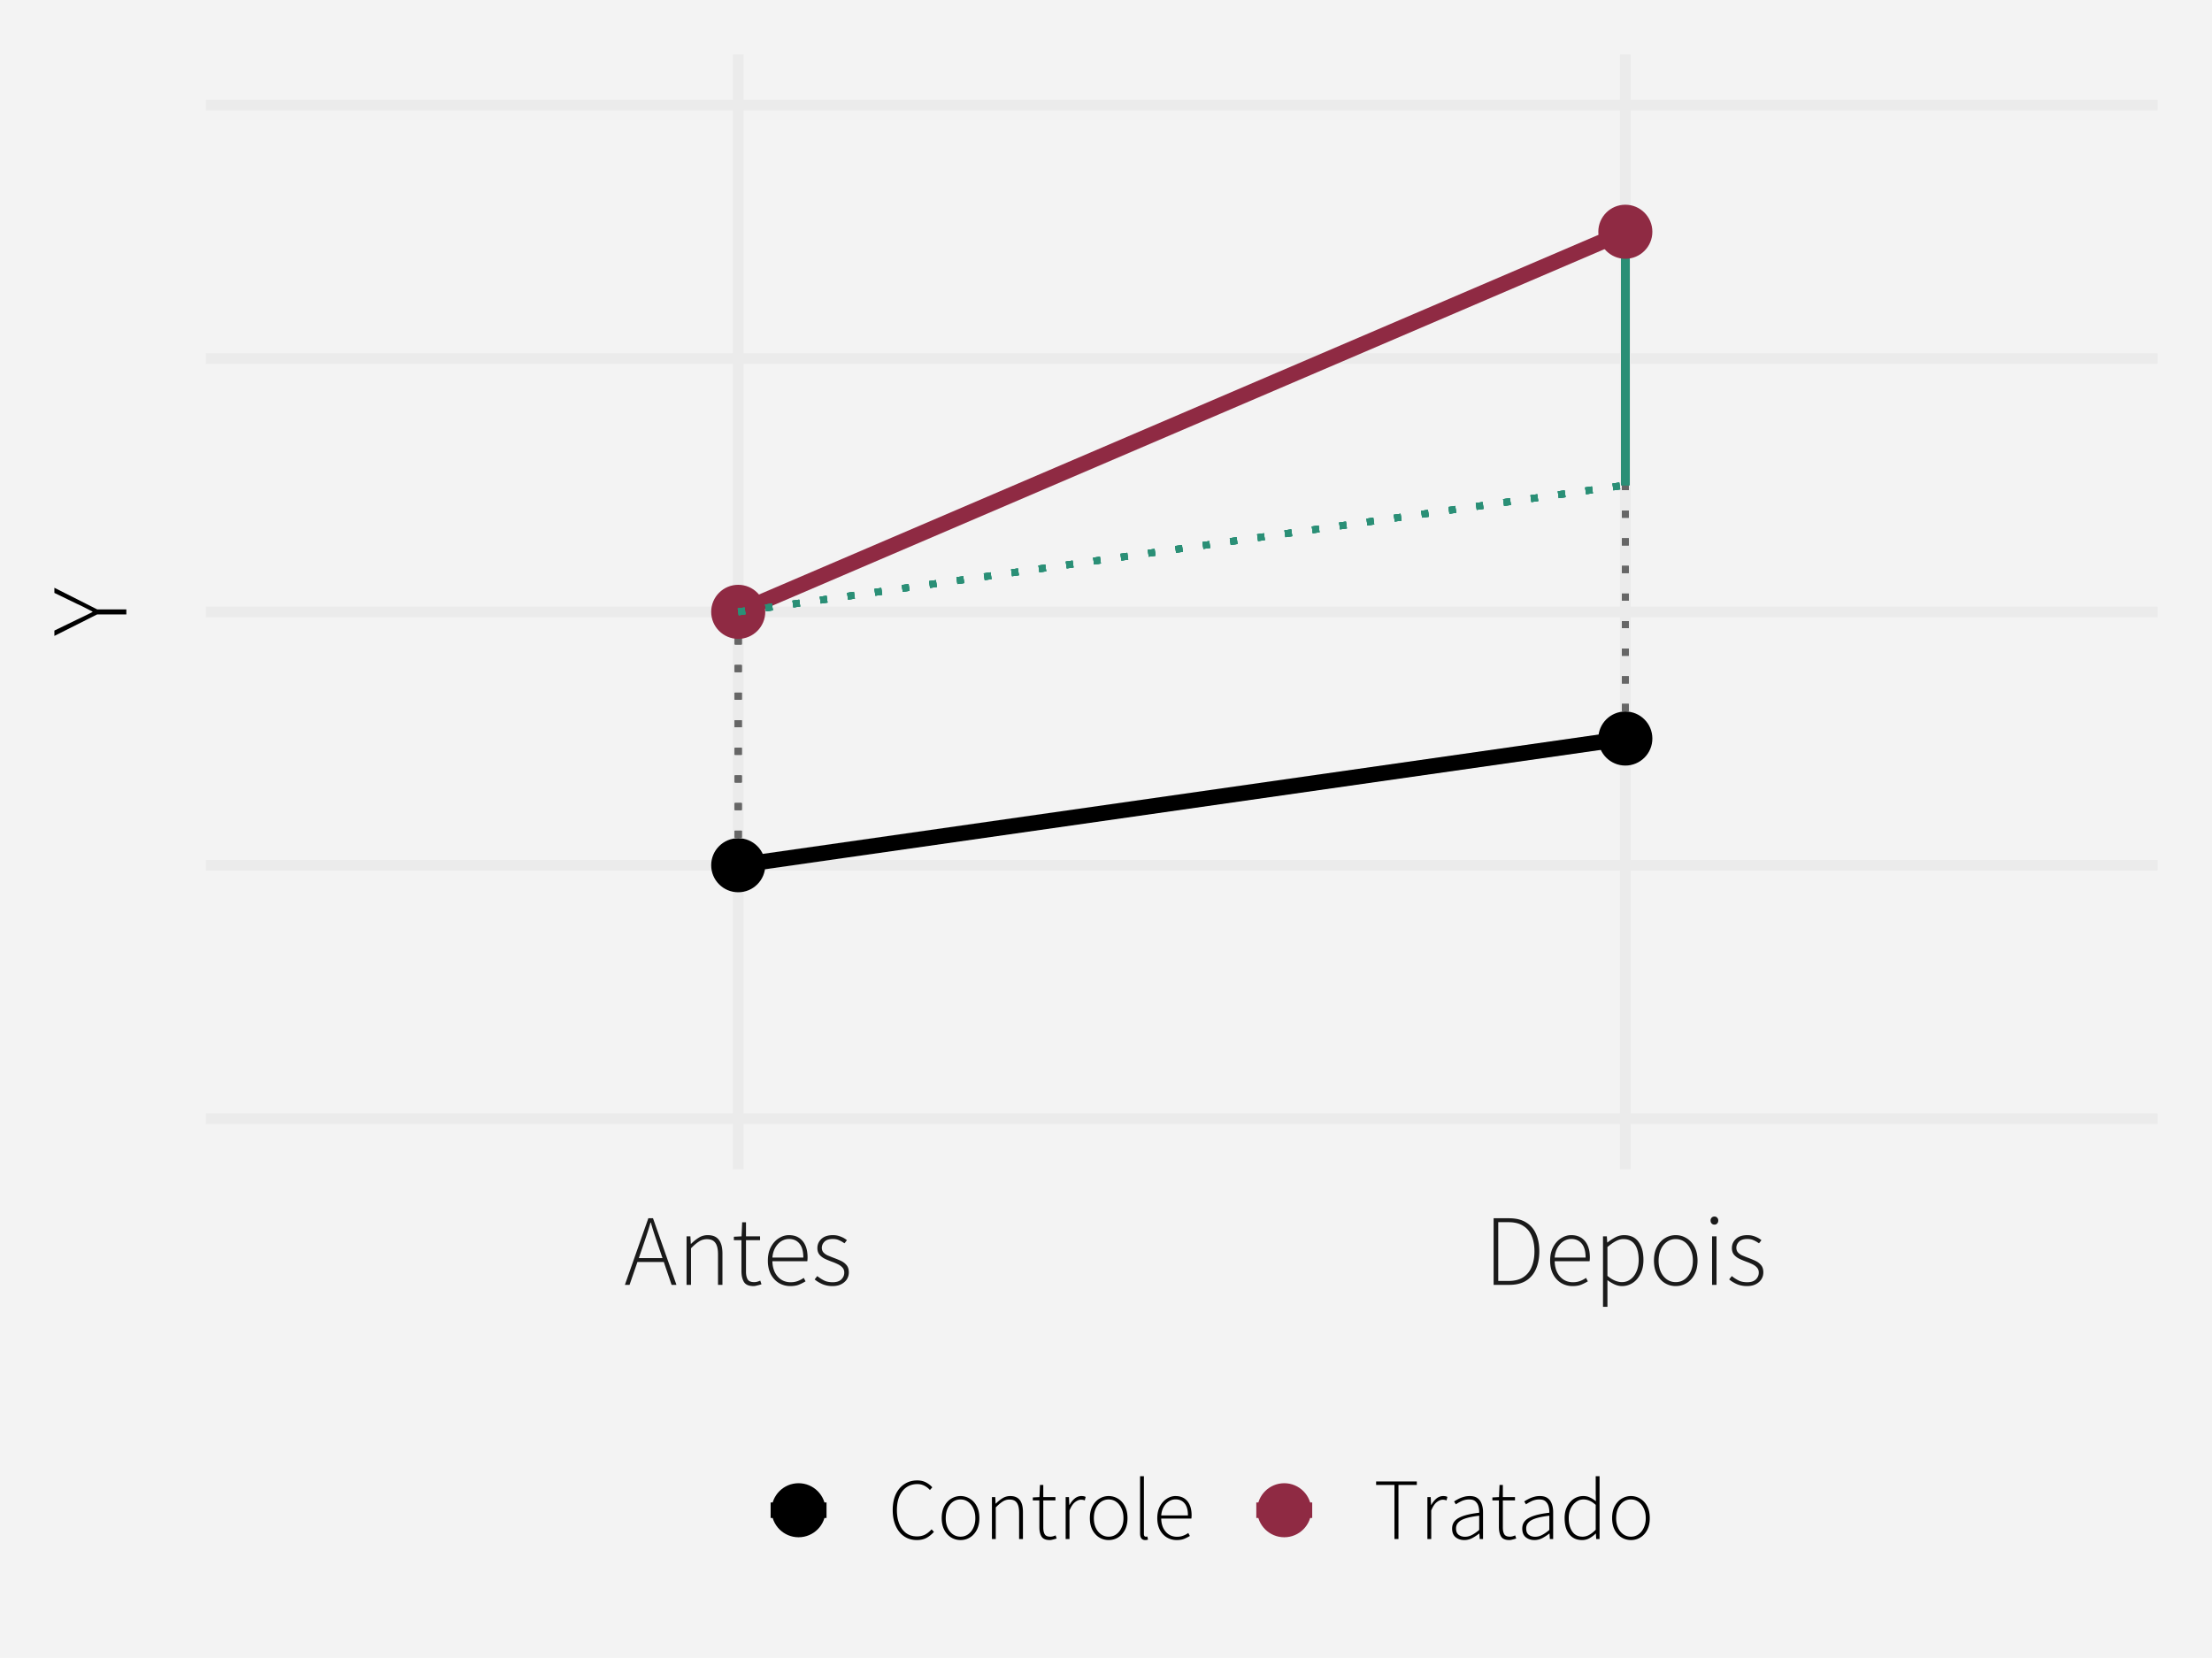 <?xml version="1.0" encoding="UTF-8"?>
<svg xmlns="http://www.w3.org/2000/svg" xmlns:xlink="http://www.w3.org/1999/xlink" width="547" height="410" viewBox="0 0 547 410">
<defs>
<clipPath id="clip-0">
<path clip-rule="nonzero" d="M 50.93 13.449 L 533.551 13.449 L 533.551 289.172 L 50.93 289.172 Z M 50.93 13.449 "/>
</clipPath>
<clipPath id="clip-1">
<path clip-rule="nonzero" d="M 50.93 275 L 533.551 275 L 533.551 278 L 50.93 278 Z M 50.93 275 "/>
</clipPath>
<clipPath id="clip-2">
<path clip-rule="nonzero" d="M 50.93 212 L 533.551 212 L 533.551 216 L 50.93 216 Z M 50.93 212 "/>
</clipPath>
<clipPath id="clip-3">
<path clip-rule="nonzero" d="M 50.93 150 L 533.551 150 L 533.551 153 L 50.93 153 Z M 50.93 150 "/>
</clipPath>
<clipPath id="clip-4">
<path clip-rule="nonzero" d="M 50.93 87 L 533.551 87 L 533.551 90 L 50.93 90 Z M 50.93 87 "/>
</clipPath>
<clipPath id="clip-5">
<path clip-rule="nonzero" d="M 50.93 24 L 533.551 24 L 533.551 28 L 50.93 28 Z M 50.93 24 "/>
</clipPath>
<clipPath id="clip-6">
<path clip-rule="nonzero" d="M 181 13.449 L 184 13.449 L 184 289.172 L 181 289.172 Z M 181 13.449 "/>
</clipPath>
<clipPath id="clip-7">
<path clip-rule="nonzero" d="M 400 13.449 L 404 13.449 L 404 289.172 L 400 289.172 Z M 400 13.449 "/>
</clipPath>
</defs>
<rect x="-54.7" y="-41" width="656.4" height="492" fill="rgb(100%, 100%, 100%)" fill-opacity="1"/>
<rect x="-54.7" y="-41" width="656.4" height="492" fill="rgb(95.294%, 95.294%, 95.294%)" fill-opacity="1"/>
<path fill="none" stroke-width="2.619" stroke-linecap="round" stroke-linejoin="round" stroke="rgb(95.294%, 95.294%, 95.294%)" stroke-opacity="1" stroke-miterlimit="10" d="M 0 410 L 547 410 L 547 0 L 0 0 Z M 0 410 "/>
<g clip-path="url(#clip-0)">
<path fill-rule="nonzero" fill="rgb(95.294%, 95.294%, 95.294%)" fill-opacity="1" stroke-width="2.619" stroke-linecap="round" stroke-linejoin="round" stroke="rgb(95.294%, 95.294%, 95.294%)" stroke-opacity="1" stroke-miterlimit="10" d="M 50.93 289.172 L 533.551 289.172 L 533.551 13.449 L 50.93 13.449 Z M 50.93 289.172 "/>
</g>
<g clip-path="url(#clip-1)">
<path fill="none" stroke-width="2.619" stroke-linecap="butt" stroke-linejoin="round" stroke="rgb(92.157%, 92.157%, 92.157%)" stroke-opacity="1" stroke-miterlimit="10" d="M 50.93 276.641 L 533.551 276.641 "/>
</g>
<g clip-path="url(#clip-2)">
<path fill="none" stroke-width="2.619" stroke-linecap="butt" stroke-linejoin="round" stroke="rgb(92.157%, 92.157%, 92.157%)" stroke-opacity="1" stroke-miterlimit="10" d="M 50.93 213.977 L 533.551 213.977 "/>
</g>
<g clip-path="url(#clip-3)">
<path fill="none" stroke-width="2.619" stroke-linecap="butt" stroke-linejoin="round" stroke="rgb(92.157%, 92.157%, 92.157%)" stroke-opacity="1" stroke-miterlimit="10" d="M 50.93 151.312 L 533.551 151.312 "/>
</g>
<g clip-path="url(#clip-4)">
<path fill="none" stroke-width="2.619" stroke-linecap="butt" stroke-linejoin="round" stroke="rgb(92.157%, 92.157%, 92.157%)" stroke-opacity="1" stroke-miterlimit="10" d="M 50.93 88.648 L 533.551 88.648 "/>
</g>
<g clip-path="url(#clip-5)">
<path fill="none" stroke-width="2.619" stroke-linecap="butt" stroke-linejoin="round" stroke="rgb(92.157%, 92.157%, 92.157%)" stroke-opacity="1" stroke-miterlimit="10" d="M 50.93 25.984 L 533.551 25.984 "/>
</g>
<g clip-path="url(#clip-6)">
<path fill="none" stroke-width="2.619" stroke-linecap="butt" stroke-linejoin="round" stroke="rgb(92.157%, 92.157%, 92.157%)" stroke-opacity="1" stroke-miterlimit="10" d="M 182.555 289.172 L 182.555 13.449 "/>
</g>
<g clip-path="url(#clip-7)">
<path fill="none" stroke-width="2.619" stroke-linecap="butt" stroke-linejoin="round" stroke="rgb(92.157%, 92.157%, 92.157%)" stroke-opacity="1" stroke-miterlimit="10" d="M 401.926 289.172 L 401.926 13.449 "/>
</g>
<path fill="none" stroke-width="3.841" stroke-linecap="butt" stroke-linejoin="round" stroke="rgb(0%, 0%, 0%)" stroke-opacity="1" stroke-miterlimit="10" d="M 182.555 213.977 L 401.926 182.645 "/>
<path fill="none" stroke-width="3.841" stroke-linecap="butt" stroke-linejoin="round" stroke="rgb(56.078%, 16.471%, 26.275%)" stroke-opacity="1" stroke-miterlimit="10" d="M 182.555 151.312 L 401.926 57.316 "/>
<path fill="none" stroke-width="1.707" stroke-linecap="butt" stroke-linejoin="round" stroke="rgb(40%, 40%, 40%)" stroke-opacity="1" stroke-dasharray="1.707 5.121" stroke-miterlimit="10" d="M 182.555 213.977 L 182.555 151.312 "/>
<path fill="none" stroke-width="1.707" stroke-linecap="butt" stroke-linejoin="round" stroke="rgb(40%, 40%, 40%)" stroke-opacity="1" stroke-dasharray="1.707 5.121" stroke-miterlimit="10" d="M 182.555 213.977 L 182.555 151.312 "/>
<path fill="none" stroke-width="1.707" stroke-linecap="butt" stroke-linejoin="round" stroke="rgb(40%, 40%, 40%)" stroke-opacity="1" stroke-dasharray="1.707 5.121" stroke-miterlimit="10" d="M 182.555 213.977 L 182.555 151.312 "/>
<path fill="none" stroke-width="1.707" stroke-linecap="butt" stroke-linejoin="round" stroke="rgb(40%, 40%, 40%)" stroke-opacity="1" stroke-dasharray="1.707 5.121" stroke-miterlimit="10" d="M 182.555 213.977 L 182.555 151.312 "/>
<path fill="none" stroke-width="1.707" stroke-linecap="butt" stroke-linejoin="round" stroke="rgb(40%, 40%, 40%)" stroke-opacity="1" stroke-dasharray="1.707 5.121" stroke-miterlimit="10" d="M 401.926 182.645 L 401.926 57.316 "/>
<path fill="none" stroke-width="1.707" stroke-linecap="butt" stroke-linejoin="round" stroke="rgb(40%, 40%, 40%)" stroke-opacity="1" stroke-dasharray="1.707 5.121" stroke-miterlimit="10" d="M 401.926 182.645 L 401.926 57.316 "/>
<path fill="none" stroke-width="1.707" stroke-linecap="butt" stroke-linejoin="round" stroke="rgb(40%, 40%, 40%)" stroke-opacity="1" stroke-dasharray="1.707 5.121" stroke-miterlimit="10" d="M 401.926 182.645 L 401.926 57.316 "/>
<path fill="none" stroke-width="1.707" stroke-linecap="butt" stroke-linejoin="round" stroke="rgb(40%, 40%, 40%)" stroke-opacity="1" stroke-dasharray="1.707 5.121" stroke-miterlimit="10" d="M 401.926 182.645 L 401.926 57.316 "/>
<path fill="none" stroke-width="2.134" stroke-linecap="butt" stroke-linejoin="round" stroke="rgb(16.471%, 56.078%, 46.275%)" stroke-opacity="1" stroke-miterlimit="10" d="M 401.926 119.98 L 401.926 57.316 "/>
<path fill="none" stroke-width="2.134" stroke-linecap="butt" stroke-linejoin="round" stroke="rgb(16.471%, 56.078%, 46.275%)" stroke-opacity="1" stroke-miterlimit="10" d="M 401.926 119.98 L 401.926 57.316 "/>
<path fill="none" stroke-width="2.134" stroke-linecap="butt" stroke-linejoin="round" stroke="rgb(16.471%, 56.078%, 46.275%)" stroke-opacity="1" stroke-miterlimit="10" d="M 401.926 119.98 L 401.926 57.316 "/>
<path fill="none" stroke-width="2.134" stroke-linecap="butt" stroke-linejoin="round" stroke="rgb(16.471%, 56.078%, 46.275%)" stroke-opacity="1" stroke-miterlimit="10" d="M 401.926 119.98 L 401.926 57.316 "/>
<path fill-rule="nonzero" fill="rgb(0%, 0%, 0%)" fill-opacity="1" stroke-width="0.709" stroke-linecap="round" stroke-linejoin="round" stroke="rgb(0%, 0%, 0%)" stroke-opacity="1" stroke-miterlimit="10" d="M 188.883 213.977 C 188.883 217.473 186.047 220.305 182.555 220.305 C 179.059 220.305 176.223 217.473 176.223 213.977 C 176.223 210.48 179.059 207.648 182.555 207.648 C 186.047 207.648 188.883 210.48 188.883 213.977 "/>
<path fill-rule="nonzero" fill="rgb(0%, 0%, 0%)" fill-opacity="1" stroke-width="0.709" stroke-linecap="round" stroke-linejoin="round" stroke="rgb(0%, 0%, 0%)" stroke-opacity="1" stroke-miterlimit="10" d="M 408.254 182.645 C 408.254 186.141 405.422 188.973 401.926 188.973 C 398.43 188.973 395.598 186.141 395.598 182.645 C 395.598 179.148 398.43 176.312 401.926 176.312 C 405.422 176.312 408.254 179.148 408.254 182.645 "/>
<path fill-rule="nonzero" fill="rgb(56.078%, 16.471%, 26.275%)" fill-opacity="1" stroke-width="0.709" stroke-linecap="round" stroke-linejoin="round" stroke="rgb(56.078%, 16.471%, 26.275%)" stroke-opacity="1" stroke-miterlimit="10" d="M 188.883 151.312 C 188.883 154.809 186.047 157.641 182.555 157.641 C 179.059 157.641 176.223 154.809 176.223 151.312 C 176.223 147.816 179.059 144.98 182.555 144.98 C 186.047 144.98 188.883 147.816 188.883 151.312 "/>
<path fill-rule="nonzero" fill="rgb(56.078%, 16.471%, 26.275%)" fill-opacity="1" stroke-width="0.709" stroke-linecap="round" stroke-linejoin="round" stroke="rgb(56.078%, 16.471%, 26.275%)" stroke-opacity="1" stroke-miterlimit="10" d="M 408.254 57.316 C 408.254 60.809 405.422 63.645 401.926 63.645 C 398.43 63.645 395.598 60.809 395.598 57.316 C 395.598 53.82 398.43 50.984 401.926 50.984 C 405.422 50.984 408.254 53.82 408.254 57.316 "/>
<path fill="none" stroke-width="1.707" stroke-linecap="butt" stroke-linejoin="round" stroke="rgb(16.471%, 56.078%, 46.275%)" stroke-opacity="1" stroke-dasharray="1.707 5.121" stroke-miterlimit="10" d="M 182.555 151.312 L 401.926 119.98 "/>
<path fill="none" stroke-width="1.707" stroke-linecap="butt" stroke-linejoin="round" stroke="rgb(16.471%, 56.078%, 46.275%)" stroke-opacity="1" stroke-dasharray="1.707 5.121" stroke-miterlimit="10" d="M 182.555 151.312 L 401.926 119.98 "/>
<path fill="none" stroke-width="1.707" stroke-linecap="butt" stroke-linejoin="round" stroke="rgb(16.471%, 56.078%, 46.275%)" stroke-opacity="1" stroke-dasharray="1.707 5.121" stroke-miterlimit="10" d="M 182.555 151.312 L 401.926 119.98 "/>
<path fill="none" stroke-width="1.707" stroke-linecap="butt" stroke-linejoin="round" stroke="rgb(16.471%, 56.078%, 46.275%)" stroke-opacity="1" stroke-dasharray="1.707 5.121" stroke-miterlimit="10" d="M 182.555 151.312 L 401.926 119.98 "/>
<path fill-rule="nonzero" fill="rgb(10.196%, 10.196%, 10.196%)" fill-opacity="1" d="M 159.027 308.055 L 157.977 311.129 L 163.828 311.129 L 162.777 308.055 L 162.68 307.758 L 162.484 307.18 L 162.289 306.609 L 162.195 306.328 L 162.102 306.051 L 162.012 305.773 L 161.918 305.5 L 161.828 305.227 L 161.738 304.957 L 161.559 304.402 L 161.473 304.121 L 161.383 303.836 L 161.297 303.547 L 161.211 303.254 L 161.125 302.957 L 161.039 302.656 L 160.953 302.352 L 160.852 302.352 L 160.77 302.656 L 160.684 302.957 L 160.598 303.254 L 160.508 303.547 L 160.422 303.836 L 160.336 304.121 L 160.246 304.402 L 160.066 304.957 L 159.977 305.227 L 159.797 305.773 L 159.609 306.328 L 159.516 306.609 L 159.422 306.895 L 159.324 307.18 L 159.129 307.758 Z M 154.527 317.754 L 160.328 301.277 L 161.477 301.277 L 167.277 317.754 L 166.078 317.754 L 164.152 312.102 L 157.629 312.102 L 155.68 317.754 Z M 154.527 317.754 "/>
<path fill-rule="nonzero" fill="rgb(10.196%, 10.196%, 10.196%)" fill-opacity="1" d="M 169.777 317.754 L 169.777 305.754 L 170.727 305.754 L 170.828 307.602 L 170.902 307.602 L 171.09 307.422 L 171.273 307.246 L 171.461 307.078 L 171.652 306.914 L 171.84 306.758 L 172.031 306.609 L 172.223 306.469 L 172.414 306.332 L 172.609 306.203 L 172.805 306.078 L 173.004 305.961 L 173.211 305.852 L 173.422 305.758 L 173.641 305.68 L 173.859 305.609 L 174.086 305.555 L 174.312 305.508 L 174.547 305.477 L 174.785 305.461 L 175.027 305.453 L 175.387 305.465 L 175.73 305.5 L 176.051 305.559 L 176.352 305.637 L 176.633 305.742 L 176.898 305.867 L 177.141 306.016 L 177.363 306.188 L 177.57 306.383 L 177.754 306.602 L 177.926 306.84 L 178.078 307.102 L 178.211 307.387 L 178.328 307.695 L 178.43 308.027 L 178.508 308.387 L 178.57 308.766 L 178.617 309.172 L 178.645 309.602 L 178.652 310.055 L 178.652 317.754 L 177.555 317.754 L 177.555 310.203 L 177.547 309.828 L 177.527 309.473 L 177.496 309.141 L 177.449 308.828 L 177.391 308.535 L 177.32 308.262 L 177.234 308.012 L 177.137 307.777 L 177.027 307.57 L 176.902 307.379 L 176.77 307.203 L 176.617 307.047 L 176.453 306.906 L 176.266 306.785 L 176.066 306.684 L 175.848 306.602 L 175.613 306.535 L 175.359 306.488 L 175.09 306.461 L 174.805 306.453 L 174.59 306.457 L 174.383 306.477 L 174.176 306.504 L 173.977 306.547 L 173.777 306.598 L 173.586 306.66 L 173.395 306.734 L 173.211 306.82 L 173.031 306.918 L 172.852 307.027 L 172.676 307.145 L 172.492 307.27 L 172.309 307.41 L 172.117 307.559 L 171.922 307.723 L 171.723 307.895 L 171.52 308.078 L 171.309 308.277 L 171.098 308.484 L 170.879 308.703 L 170.879 317.754 Z M 169.777 317.754 "/>
<path fill-rule="nonzero" fill="rgb(10.196%, 10.196%, 10.196%)" fill-opacity="1" d="M 186.352 318.055 L 186.016 318.043 L 185.699 318.012 L 185.406 317.965 L 185.133 317.895 L 184.883 317.805 L 184.656 317.691 L 184.453 317.562 L 184.273 317.414 L 184.113 317.242 L 183.977 317.055 L 183.859 316.844 L 183.754 316.621 L 183.66 316.387 L 183.578 316.141 L 183.508 315.883 L 183.453 315.617 L 183.41 315.336 L 183.379 315.047 L 183.359 314.742 L 183.352 314.43 L 183.352 306.703 L 181.477 306.703 L 181.477 305.852 L 183.379 305.754 L 183.527 302.277 L 184.477 302.277 L 184.477 305.754 L 187.953 305.754 L 187.953 306.703 L 184.477 306.703 L 184.477 314.527 L 184.48 314.754 L 184.492 314.969 L 184.516 315.176 L 184.543 315.375 L 184.578 315.566 L 184.621 315.746 L 184.676 315.918 L 184.734 316.082 L 184.801 316.234 L 184.879 316.379 L 184.965 316.512 L 185.07 316.629 L 185.191 316.734 L 185.332 316.828 L 185.484 316.902 L 185.656 316.965 L 185.844 317.016 L 186.047 317.051 L 186.266 317.07 L 186.504 317.078 L 186.574 317.078 L 186.645 317.074 L 186.719 317.07 L 186.867 317.055 L 186.941 317.043 L 187.02 317.027 L 187.094 317.016 L 187.172 316.996 L 187.254 316.977 L 187.336 316.953 L 187.418 316.926 L 187.5 316.902 L 187.578 316.875 L 187.727 316.82 L 187.801 316.789 L 187.867 316.762 L 187.938 316.734 L 188.004 316.703 L 188.305 317.602 L 188.094 317.672 L 187.984 317.703 L 187.773 317.766 L 187.664 317.797 L 187.336 317.879 L 187.227 317.902 L 187.125 317.934 L 187.023 317.957 L 186.93 317.98 L 186.836 318 L 186.746 318.016 L 186.66 318.027 L 186.578 318.039 L 186.5 318.047 Z M 186.352 318.055 "/>
<path fill-rule="nonzero" fill="rgb(10.196%, 10.196%, 10.196%)" fill-opacity="1" d="M 195.43 318.055 L 195.125 318.047 L 194.828 318.023 L 194.535 317.984 L 194.25 317.934 L 193.965 317.867 L 193.688 317.781 L 193.414 317.688 L 193.148 317.574 L 192.887 317.445 L 192.629 317.305 L 192.383 317.148 L 192.148 316.977 L 191.922 316.793 L 191.707 316.598 L 191.504 316.391 L 191.309 316.168 L 191.125 315.934 L 190.949 315.688 L 190.781 315.426 L 190.629 315.152 L 190.484 314.863 L 190.359 314.562 L 190.246 314.25 L 190.148 313.93 L 190.066 313.598 L 190 313.254 L 189.945 312.902 L 189.906 312.539 L 189.887 312.164 L 189.879 311.777 L 189.887 311.391 L 189.906 311.012 L 189.945 310.645 L 190 310.289 L 190.066 309.945 L 190.148 309.613 L 190.246 309.297 L 190.359 308.984 L 190.484 308.688 L 190.629 308.402 L 190.781 308.125 L 190.945 307.859 L 191.117 307.609 L 191.301 307.371 L 191.492 307.148 L 191.691 306.938 L 191.898 306.738 L 192.117 306.555 L 192.344 306.387 L 192.578 306.227 L 192.82 306.082 L 193.062 305.949 L 193.309 305.832 L 193.559 305.73 L 193.809 305.648 L 194.062 305.578 L 194.32 305.523 L 194.578 305.484 L 194.84 305.461 L 195.102 305.453 L 195.523 305.469 L 195.926 305.512 L 196.309 305.582 L 196.676 305.684 L 197.023 305.816 L 197.352 305.977 L 197.66 306.164 L 197.949 306.383 L 198.223 306.629 L 198.477 306.902 L 198.711 307.207 L 198.918 307.531 L 199.102 307.883 L 199.262 308.254 L 199.398 308.652 L 199.508 309.074 L 199.594 309.52 L 199.652 309.992 L 199.691 310.484 L 199.703 311.004 L 199.703 311.094 L 199.699 311.137 L 199.699 311.184 L 199.695 311.227 L 199.695 311.273 L 199.691 311.316 L 199.688 311.363 L 199.684 311.406 L 199.676 311.5 L 199.676 311.543 L 199.672 311.59 L 199.672 311.633 L 199.664 311.68 L 199.66 311.723 L 199.652 311.77 L 199.645 311.812 L 199.637 311.859 L 199.629 311.902 L 191.004 311.902 L 191.012 312.199 L 191.035 312.488 L 191.066 312.773 L 191.105 313.051 L 191.16 313.32 L 191.223 313.586 L 191.297 313.844 L 191.379 314.094 L 191.473 314.34 L 191.578 314.578 L 191.699 314.809 L 191.824 315.027 L 191.961 315.238 L 192.105 315.438 L 192.258 315.629 L 192.422 315.809 L 192.59 315.977 L 192.77 316.137 L 192.957 316.289 L 193.152 316.43 L 193.363 316.555 L 193.574 316.672 L 193.797 316.773 L 194.023 316.859 L 194.258 316.934 L 194.5 316.996 L 194.746 317.043 L 195 317.078 L 195.262 317.098 L 195.527 317.102 L 195.723 317.102 L 195.91 317.09 L 196.094 317.078 L 196.277 317.055 L 196.453 317.027 L 196.625 316.996 L 196.797 316.957 L 196.961 316.91 L 197.121 316.859 L 197.277 316.805 L 197.438 316.742 L 197.594 316.676 L 197.746 316.609 L 197.898 316.535 L 198.047 316.461 L 198.336 316.297 L 198.477 316.211 L 198.617 316.121 L 198.754 316.027 L 199.203 316.879 L 199.062 316.961 L 198.918 317.047 L 198.613 317.211 L 198.461 317.289 L 198.301 317.371 L 197.973 317.527 L 197.801 317.602 L 197.629 317.68 L 197.449 317.75 L 197.262 317.812 L 197.062 317.871 L 196.855 317.918 L 196.641 317.961 L 196.418 317.992 L 196.184 318.02 L 195.941 318.039 L 195.688 318.051 Z M 191.004 311.004 L 198.652 311.004 L 198.645 310.555 L 198.613 310.129 L 198.566 309.727 L 198.5 309.348 L 198.414 308.992 L 198.312 308.656 L 198.188 308.348 L 198.047 308.059 L 197.883 307.793 L 197.703 307.555 L 197.508 307.336 L 197.297 307.141 L 197.074 306.965 L 196.836 306.816 L 196.586 306.691 L 196.32 306.586 L 196.043 306.508 L 195.75 306.449 L 195.445 306.414 L 195.129 306.402 L 194.926 306.41 L 194.723 306.426 L 194.523 306.453 L 194.328 306.492 L 194.133 306.539 L 193.941 306.602 L 193.754 306.672 L 193.566 306.754 L 193.383 306.848 L 193.203 306.953 L 193.031 307.066 L 192.863 307.191 L 192.703 307.324 L 192.547 307.469 L 192.398 307.621 L 192.254 307.785 L 192.113 307.957 L 191.98 308.137 L 191.852 308.328 L 191.727 308.527 L 191.613 308.738 L 191.508 308.957 L 191.41 309.18 L 191.324 309.418 L 191.246 309.66 L 191.18 309.91 L 191.121 310.172 L 191.07 310.441 L 191.031 310.719 Z M 191.004 311.004 "/>
<path fill-rule="nonzero" fill="rgb(10.196%, 10.196%, 10.196%)" fill-opacity="1" d="M 205.852 318.055 L 205.59 318.047 L 205.332 318.035 L 205.074 318.012 L 204.82 317.977 L 204.57 317.934 L 204.324 317.883 L 204.082 317.82 L 203.844 317.75 L 203.609 317.668 L 203.379 317.578 L 203.156 317.477 L 202.941 317.371 L 202.73 317.262 L 202.531 317.148 L 202.336 317.035 L 202.145 316.914 L 201.961 316.793 L 201.785 316.668 L 201.617 316.535 L 201.453 316.402 L 202.102 315.578 L 202.258 315.703 L 202.578 315.938 L 202.738 316.051 L 202.902 316.16 L 203.07 316.266 L 203.238 316.367 L 203.406 316.465 L 203.578 316.562 L 203.754 316.652 L 203.934 316.738 L 204.121 316.816 L 204.316 316.883 L 204.52 316.941 L 204.734 316.992 L 204.957 317.031 L 205.188 317.062 L 205.426 317.086 L 205.672 317.098 L 205.93 317.102 L 206.203 317.098 L 206.461 317.074 L 206.707 317.039 L 206.941 316.992 L 207.16 316.93 L 207.363 316.852 L 207.559 316.762 L 207.734 316.656 L 207.902 316.535 L 208.055 316.402 L 208.191 316.258 L 208.312 316.105 L 208.422 315.949 L 208.516 315.789 L 208.598 315.621 L 208.664 315.453 L 208.711 315.277 L 208.75 315.098 L 208.77 314.914 L 208.777 314.727 L 208.773 314.582 L 208.762 314.438 L 208.738 314.301 L 208.707 314.168 L 208.664 314.039 L 208.617 313.918 L 208.559 313.801 L 208.488 313.688 L 208.414 313.582 L 208.328 313.477 L 208.234 313.379 L 208.141 313.285 L 208.039 313.195 L 207.934 313.105 L 207.707 312.941 L 207.586 312.863 L 207.465 312.789 L 207.336 312.719 L 207.203 312.652 L 207.074 312.59 L 206.809 312.465 L 206.676 312.406 L 206.539 312.348 L 206.406 312.289 L 206.133 312.18 L 205.852 312.078 L 205.492 311.945 L 205.316 311.875 L 205.137 311.805 L 204.961 311.734 L 204.781 311.66 L 204.43 311.512 L 204.254 311.434 L 204.078 311.352 L 203.91 311.27 L 203.75 311.184 L 203.594 311.094 L 203.445 310.996 L 203.305 310.898 L 203.168 310.793 L 203.035 310.684 L 202.91 310.57 L 202.793 310.449 L 202.68 310.328 L 202.574 310.195 L 202.48 310.055 L 202.398 309.906 L 202.324 309.75 L 202.266 309.586 L 202.215 309.414 L 202.176 309.234 L 202.148 309.047 L 202.133 308.855 L 202.129 308.652 L 202.137 308.391 L 202.168 308.141 L 202.215 307.895 L 202.285 307.656 L 202.371 307.43 L 202.48 307.207 L 202.605 306.996 L 202.754 306.789 L 202.918 306.594 L 203.102 306.402 L 203.312 306.223 L 203.539 306.062 L 203.781 305.918 L 204.043 305.797 L 204.32 305.691 L 204.617 305.605 L 204.934 305.539 L 205.262 305.492 L 205.613 305.461 L 205.977 305.453 L 206.172 305.457 L 206.363 305.469 L 206.555 305.484 L 206.746 305.508 L 206.934 305.539 L 207.121 305.578 L 207.305 305.625 L 207.488 305.676 L 207.672 305.738 L 207.852 305.805 L 208.035 305.875 L 208.211 305.953 L 208.383 306.031 L 208.551 306.113 L 208.711 306.203 L 208.863 306.297 L 209.012 306.391 L 209.156 306.492 L 209.297 306.594 L 209.43 306.703 L 208.828 307.477 L 208.703 307.391 L 208.574 307.305 L 208.449 307.223 L 208.32 307.141 L 208.191 307.066 L 208.059 306.992 L 207.93 306.922 L 207.664 306.789 L 207.527 306.727 L 207.391 306.668 L 207.25 306.609 L 207.102 306.562 L 206.953 306.52 L 206.797 306.484 L 206.637 306.457 L 206.473 306.434 L 206.305 306.418 L 206.133 306.406 L 205.953 306.402 L 205.68 306.41 L 205.422 306.43 L 205.18 306.465 L 204.949 306.512 L 204.734 306.57 L 204.535 306.645 L 204.348 306.734 L 204.176 306.836 L 204.02 306.949 L 203.879 307.078 L 203.754 307.215 L 203.645 307.355 L 203.547 307.496 L 203.461 307.641 L 203.391 307.789 L 203.332 307.941 L 203.285 308.098 L 203.254 308.254 L 203.234 308.414 L 203.227 308.578 L 203.23 308.711 L 203.242 308.84 L 203.262 308.965 L 203.289 309.082 L 203.32 309.195 L 203.363 309.309 L 203.41 309.414 L 203.469 309.516 L 203.531 309.609 L 203.602 309.703 L 203.684 309.793 L 203.773 309.879 L 203.863 309.961 L 204.059 310.117 L 204.164 310.188 L 204.273 310.258 L 204.387 310.328 L 204.504 310.391 L 204.629 310.453 L 204.758 310.508 L 205.289 310.727 L 205.426 310.781 L 205.562 310.84 L 205.699 310.895 L 205.84 310.949 L 205.977 311.004 L 206.168 311.074 L 206.355 311.145 L 206.73 311.293 L 206.914 311.367 L 207.102 311.441 L 207.285 311.52 L 207.465 311.594 L 207.648 311.672 L 207.828 311.754 L 208.004 311.836 L 208.176 311.926 L 208.34 312.02 L 208.496 312.117 L 208.648 312.223 L 208.793 312.332 L 208.93 312.449 L 209.059 312.57 L 209.184 312.695 L 209.305 312.828 L 209.418 312.969 L 209.52 313.117 L 209.609 313.277 L 209.688 313.449 L 209.754 313.629 L 209.809 313.816 L 209.848 314.02 L 209.879 314.227 L 209.898 314.449 L 209.902 314.68 L 209.898 314.855 L 209.883 315.031 L 209.859 315.207 L 209.828 315.379 L 209.785 315.547 L 209.73 315.715 L 209.672 315.875 L 209.598 316.039 L 209.52 316.195 L 209.43 316.352 L 209.328 316.5 L 209.223 316.641 L 209.105 316.777 L 208.98 316.91 L 208.848 317.035 L 208.707 317.152 L 208.555 317.27 L 208.395 317.379 L 208.23 317.48 L 208.055 317.578 L 207.867 317.668 L 207.676 317.75 L 207.477 317.82 L 207.27 317.883 L 207.055 317.934 L 206.828 317.977 L 206.598 318.012 L 206.355 318.035 L 206.109 318.047 Z M 205.852 318.055 "/>
<path fill-rule="nonzero" fill="rgb(10.196%, 10.196%, 10.196%)" fill-opacity="1" d="M 369.352 317.754 L 369.352 301.277 L 373.176 301.277 L 373.676 301.289 L 374.16 301.32 L 374.625 301.371 L 375.074 301.441 L 375.5 301.535 L 375.914 301.648 L 376.305 301.781 L 376.68 301.934 L 377.039 302.109 L 377.375 302.305 L 377.699 302.512 L 378.004 302.734 L 378.289 302.977 L 378.559 303.234 L 378.812 303.508 L 379.051 303.801 L 379.27 304.109 L 379.473 304.43 L 379.656 304.77 L 379.828 305.129 L 379.984 305.5 L 380.125 305.887 L 380.246 306.285 L 380.355 306.695 L 380.445 307.121 L 380.52 307.562 L 380.578 308.016 L 380.617 308.48 L 380.645 308.961 L 380.652 309.453 L 380.645 309.945 L 380.617 310.43 L 380.578 310.898 L 380.52 311.352 L 380.445 311.797 L 380.355 312.227 L 380.246 312.648 L 380.125 313.055 L 379.984 313.445 L 379.828 313.828 L 379.656 314.191 L 379.473 314.535 L 379.27 314.867 L 379.051 315.18 L 378.812 315.477 L 378.559 315.762 L 378.289 316.027 L 378.004 316.277 L 377.699 316.512 L 377.375 316.727 L 377.039 316.922 L 376.68 317.098 L 376.309 317.25 L 375.918 317.383 L 375.508 317.496 L 375.082 317.59 L 374.637 317.66 L 374.176 317.711 L 373.699 317.742 L 373.203 317.754 Z M 370.5 316.777 L 373.051 316.777 L 373.492 316.77 L 373.918 316.742 L 374.324 316.695 L 374.715 316.629 L 375.09 316.547 L 375.445 316.445 L 375.785 316.324 L 376.109 316.188 L 376.414 316.027 L 376.703 315.852 L 376.98 315.656 L 377.242 315.445 L 377.488 315.219 L 377.719 314.98 L 377.934 314.727 L 378.133 314.461 L 378.316 314.18 L 378.484 313.887 L 378.641 313.578 L 378.777 313.254 L 378.906 312.918 L 379.02 312.574 L 379.121 312.219 L 379.207 311.852 L 379.281 311.477 L 379.344 311.094 L 379.391 310.699 L 379.426 310.293 L 379.445 309.879 L 379.453 309.453 L 379.445 309.027 L 379.426 308.613 L 379.391 308.211 L 379.344 307.82 L 379.281 307.441 L 379.207 307.07 L 379.121 306.711 L 379.02 306.363 L 378.906 306.027 L 378.777 305.703 L 378.641 305.387 L 378.484 305.082 L 378.316 304.793 L 378.133 304.52 L 377.934 304.258 L 377.719 304.016 L 377.488 303.785 L 377.242 303.566 L 376.98 303.367 L 376.703 303.18 L 376.414 303.004 L 376.109 302.844 L 375.785 302.707 L 375.445 302.586 L 375.09 302.484 L 374.715 302.402 L 374.324 302.336 L 373.918 302.289 L 373.492 302.262 L 373.051 302.254 L 370.5 302.254 Z M 370.5 316.777 "/>
<path fill-rule="nonzero" fill="rgb(10.196%, 10.196%, 10.196%)" fill-opacity="1" d="M 388.875 318.055 L 388.574 318.047 L 388.277 318.023 L 387.984 317.984 L 387.695 317.934 L 387.414 317.867 L 387.137 317.781 L 386.863 317.688 L 386.598 317.574 L 386.332 317.445 L 386.078 317.305 L 385.832 317.148 L 385.598 316.977 L 385.371 316.793 L 385.156 316.598 L 384.953 316.391 L 384.758 316.168 L 384.57 315.934 L 384.395 315.688 L 384.23 315.426 L 384.078 315.152 L 383.934 314.863 L 383.805 314.562 L 383.695 314.25 L 383.598 313.93 L 383.516 313.598 L 383.445 313.254 L 383.395 312.902 L 383.355 312.539 L 383.332 312.164 L 383.328 311.777 L 383.332 311.391 L 383.355 311.012 L 383.395 310.645 L 383.445 310.289 L 383.516 309.945 L 383.598 309.613 L 383.695 309.297 L 383.805 308.984 L 383.934 308.688 L 384.078 308.402 L 384.23 308.125 L 384.395 307.859 L 384.566 307.609 L 384.75 307.371 L 384.938 307.148 L 385.137 306.938 L 385.348 306.738 L 385.562 306.555 L 385.789 306.387 L 386.027 306.227 L 386.27 306.082 L 386.512 305.949 L 386.758 305.832 L 387.008 305.73 L 387.258 305.648 L 387.512 305.578 L 387.77 305.523 L 388.027 305.484 L 388.289 305.461 L 388.551 305.453 L 388.973 305.469 L 389.375 305.512 L 389.758 305.582 L 390.125 305.684 L 390.469 305.816 L 390.797 305.977 L 391.109 306.164 L 391.398 306.383 L 391.672 306.629 L 391.926 306.902 L 392.16 307.207 L 392.367 307.531 L 392.551 307.883 L 392.711 308.254 L 392.844 308.652 L 392.957 309.074 L 393.043 309.52 L 393.102 309.992 L 393.141 310.484 L 393.152 311.004 L 393.152 311.094 L 393.148 311.137 L 393.148 311.184 L 393.145 311.227 L 393.141 311.273 L 393.141 311.316 L 393.137 311.363 L 393.133 311.406 L 393.125 311.453 L 393.125 311.543 L 393.121 311.59 L 393.117 311.633 L 393.113 311.68 L 393.109 311.723 L 393.102 311.77 L 393.094 311.812 L 393.086 311.859 L 393.078 311.902 L 384.453 311.902 L 384.461 312.199 L 384.484 312.488 L 384.516 312.773 L 384.555 313.051 L 384.609 313.32 L 384.672 313.586 L 384.742 313.844 L 384.828 314.094 L 384.922 314.34 L 385.027 314.578 L 385.145 314.809 L 385.273 315.027 L 385.41 315.238 L 385.555 315.438 L 385.707 315.629 L 385.871 315.809 L 386.039 315.977 L 386.219 316.137 L 386.406 316.289 L 386.602 316.43 L 386.809 316.555 L 387.023 316.672 L 387.246 316.773 L 387.473 316.859 L 387.707 316.934 L 387.949 316.996 L 388.195 317.043 L 388.449 317.078 L 388.711 317.098 L 388.977 317.102 L 389.168 317.102 L 389.359 317.09 L 389.543 317.078 L 389.723 317.055 L 389.902 317.027 L 390.074 316.996 L 390.242 316.957 L 390.41 316.91 L 390.57 316.859 L 390.727 316.805 L 390.887 316.742 L 391.043 316.676 L 391.195 316.609 L 391.348 316.535 L 391.496 316.461 L 391.785 316.297 L 391.926 316.211 L 392.066 316.121 L 392.203 316.027 L 392.652 316.879 L 392.508 316.961 L 392.363 317.047 L 392.215 317.129 L 392.062 317.211 L 391.906 317.289 L 391.75 317.371 L 391.586 317.449 L 391.418 317.527 L 391.25 317.602 L 391.078 317.68 L 390.898 317.75 L 390.707 317.812 L 390.512 317.871 L 390.305 317.918 L 390.09 317.961 L 389.863 317.992 L 389.633 318.02 L 389.387 318.039 L 389.137 318.051 Z M 384.453 311.004 L 392.102 311.004 L 392.094 310.555 L 392.062 310.129 L 392.016 309.727 L 391.949 309.348 L 391.863 308.992 L 391.758 308.656 L 391.637 308.348 L 391.492 308.059 L 391.332 307.793 L 391.152 307.555 L 390.953 307.336 L 390.746 307.141 L 390.52 306.965 L 390.285 306.816 L 390.031 306.691 L 389.77 306.586 L 389.492 306.508 L 389.199 306.449 L 388.895 306.414 L 388.578 306.402 L 388.371 306.41 L 388.172 306.426 L 387.973 306.453 L 387.777 306.492 L 387.582 306.539 L 387.391 306.602 L 387.203 306.672 L 387.016 306.754 L 386.832 306.848 L 386.652 306.953 L 386.48 307.066 L 386.312 307.191 L 386.152 307.324 L 385.996 307.469 L 385.844 307.621 L 385.699 307.785 L 385.562 307.957 L 385.426 308.137 L 385.301 308.328 L 385.176 308.527 L 385.062 308.738 L 384.957 308.957 L 384.859 309.18 L 384.773 309.418 L 384.695 309.66 L 384.629 309.91 L 384.57 310.172 L 384.52 310.441 L 384.48 310.719 Z M 384.453 311.004 "/>
<path fill-rule="nonzero" fill="rgb(10.196%, 10.196%, 10.196%)" fill-opacity="1" d="M 396.402 323.18 L 396.402 305.754 L 397.352 305.754 L 397.453 307.254 L 397.527 307.254 L 397.703 307.113 L 397.883 306.98 L 398.066 306.848 L 398.254 306.719 L 398.445 306.59 L 398.836 306.348 L 399.242 306.113 L 399.453 306.004 L 399.66 305.898 L 399.875 305.805 L 400.086 305.723 L 400.301 305.652 L 400.516 305.59 L 400.73 305.543 L 400.945 305.504 L 401.164 305.477 L 401.383 305.457 L 401.602 305.453 L 402.07 305.469 L 402.512 305.52 L 402.934 305.605 L 403.328 305.723 L 403.703 305.871 L 404.051 306.055 L 404.375 306.273 L 404.672 306.523 L 404.949 306.809 L 405.203 307.129 L 405.43 307.469 L 405.633 307.836 L 405.812 308.223 L 405.969 308.633 L 406.102 309.066 L 406.211 309.523 L 406.293 310 L 406.352 310.504 L 406.391 311.031 L 406.402 311.578 L 406.395 311.977 L 406.371 312.363 L 406.332 312.742 L 406.281 313.105 L 406.215 313.461 L 406.133 313.801 L 406.035 314.133 L 405.922 314.449 L 405.793 314.758 L 405.652 315.055 L 405.5 315.336 L 405.344 315.605 L 405.172 315.863 L 404.996 316.105 L 404.809 316.336 L 404.609 316.551 L 404.402 316.754 L 404.188 316.941 L 403.961 317.117 L 403.727 317.277 L 403.484 317.426 L 403.238 317.559 L 402.984 317.672 L 402.73 317.773 L 402.469 317.859 L 402.207 317.93 L 401.938 317.984 L 401.664 318.023 L 401.383 318.047 L 401.102 318.055 L 400.93 318.051 L 400.758 318.039 L 400.586 318.02 L 400.414 317.992 L 400.238 317.961 L 400.062 317.918 L 399.887 317.871 L 399.711 317.812 L 399.531 317.75 L 399.352 317.68 L 399.172 317.594 L 398.988 317.508 L 398.809 317.41 L 398.625 317.309 L 398.438 317.203 L 398.254 317.09 L 398.066 316.973 L 397.879 316.848 L 397.691 316.715 L 397.5 316.578 L 397.5 323.18 Z M 401.051 317.078 L 401.293 317.07 L 401.531 317.051 L 401.758 317.016 L 401.984 316.965 L 402.203 316.902 L 402.414 316.828 L 402.621 316.734 L 402.82 316.629 L 403.012 316.512 L 403.203 316.379 L 403.387 316.234 L 403.562 316.078 L 403.734 315.91 L 403.895 315.734 L 404.047 315.547 L 404.188 315.348 L 404.324 315.141 L 404.449 314.922 L 404.566 314.691 L 404.676 314.453 L 404.781 314.199 L 404.875 313.938 L 404.957 313.668 L 405.027 313.395 L 405.09 313.109 L 405.137 312.816 L 405.176 312.52 L 405.203 312.215 L 405.223 311.898 L 405.227 311.578 L 405.223 311.285 L 405.211 311 L 405.191 310.723 L 405.168 310.449 L 405.133 310.184 L 405.09 309.926 L 405.043 309.672 L 404.988 309.426 L 404.922 309.188 L 404.852 308.953 L 404.773 308.723 L 404.684 308.504 L 404.582 308.293 L 404.477 308.094 L 404.359 307.902 L 404.23 307.723 L 404.094 307.555 L 403.949 307.395 L 403.793 307.242 L 403.625 307.102 L 403.457 306.977 L 403.273 306.859 L 403.082 306.758 L 402.879 306.672 L 402.664 306.598 L 402.438 306.535 L 402.203 306.488 L 401.953 306.457 L 401.695 306.434 L 401.426 306.43 L 401.246 306.434 L 401.062 306.449 L 400.879 306.477 L 400.695 306.512 L 400.508 306.559 L 400.32 306.617 L 400.129 306.684 L 399.938 306.766 L 399.746 306.852 L 399.551 306.953 L 399.359 307.059 L 399.164 307.172 L 398.969 307.293 L 398.766 307.426 L 398.562 307.566 L 398.359 307.715 L 398.148 307.875 L 397.934 308.043 L 397.719 308.219 L 397.5 308.402 L 397.5 315.527 L 397.707 315.691 L 397.906 315.848 L 398.105 315.992 L 398.301 316.129 L 398.496 316.254 L 398.688 316.367 L 398.875 316.473 L 399.062 316.566 L 399.246 316.652 L 399.426 316.727 L 399.609 316.793 L 399.789 316.855 L 399.961 316.906 L 400.129 316.953 L 400.297 316.992 L 400.457 317.023 L 400.609 317.047 L 400.762 317.062 L 400.91 317.074 Z M 401.051 317.078 "/>
<path fill-rule="nonzero" fill="rgb(10.196%, 10.196%, 10.196%)" fill-opacity="1" d="M 414.375 318.055 L 414.094 318.047 L 413.812 318.023 L 413.539 317.988 L 413.27 317.938 L 413 317.871 L 412.738 317.793 L 412.48 317.699 L 412.223 317.59 L 411.973 317.465 L 411.727 317.328 L 411.484 317.172 L 411.254 317.004 L 411.035 316.82 L 410.824 316.625 L 410.621 316.414 L 410.426 316.195 L 410.246 315.961 L 410.07 315.711 L 409.906 315.453 L 409.75 315.18 L 409.609 314.887 L 409.48 314.586 L 409.367 314.273 L 409.27 313.949 L 409.188 313.617 L 409.121 313.27 L 409.07 312.914 L 409.031 312.547 L 409.008 312.168 L 409 311.777 L 409.008 311.379 L 409.031 310.992 L 409.07 310.621 L 409.121 310.258 L 409.188 309.91 L 409.27 309.574 L 409.367 309.25 L 409.48 308.938 L 409.609 308.641 L 409.75 308.352 L 409.906 308.074 L 410.07 307.812 L 410.246 307.562 L 410.426 307.324 L 410.621 307.102 L 410.824 306.895 L 411.035 306.703 L 411.254 306.52 L 411.484 306.355 L 411.727 306.203 L 411.973 306.062 L 412.223 305.934 L 412.48 305.82 L 412.738 305.723 L 413 305.641 L 413.27 305.574 L 413.539 305.52 L 413.812 305.484 L 414.094 305.461 L 414.375 305.453 L 414.664 305.461 L 414.949 305.484 L 415.227 305.52 L 415.5 305.574 L 415.77 305.641 L 416.035 305.723 L 416.297 305.82 L 416.551 305.934 L 416.805 306.062 L 417.051 306.203 L 417.293 306.355 L 417.523 306.52 L 417.742 306.703 L 417.957 306.895 L 418.156 307.102 L 418.352 307.324 L 418.535 307.562 L 418.707 307.812 L 418.871 308.074 L 419.027 308.352 L 419.168 308.641 L 419.297 308.938 L 419.41 309.25 L 419.508 309.574 L 419.59 309.91 L 419.656 310.258 L 419.707 310.621 L 419.746 310.992 L 419.77 311.379 L 419.777 311.777 L 419.77 312.168 L 419.746 312.547 L 419.707 312.914 L 419.656 313.27 L 419.59 313.617 L 419.508 313.949 L 419.41 314.273 L 419.297 314.586 L 419.168 314.887 L 419.027 315.18 L 418.871 315.453 L 418.707 315.711 L 418.535 315.961 L 418.352 316.195 L 418.156 316.414 L 417.957 316.625 L 417.742 316.82 L 417.523 317.004 L 417.293 317.172 L 417.051 317.328 L 416.805 317.465 L 416.551 317.59 L 416.297 317.699 L 416.035 317.793 L 415.77 317.871 L 415.5 317.938 L 415.227 317.988 L 414.949 318.023 L 414.664 318.047 Z M 414.375 317.078 L 414.617 317.07 L 414.855 317.051 L 415.086 317.016 L 415.312 316.969 L 415.531 316.91 L 415.746 316.836 L 415.957 316.746 L 416.16 316.645 L 416.359 316.531 L 416.551 316.402 L 416.738 316.262 L 416.914 316.113 L 417.086 315.953 L 417.246 315.781 L 417.402 315.602 L 417.547 315.414 L 417.684 315.215 L 417.816 315.004 L 417.938 314.781 L 418.051 314.555 L 418.16 314.309 L 418.258 314.059 L 418.344 313.801 L 418.418 313.531 L 418.484 313.258 L 418.535 312.977 L 418.574 312.688 L 418.602 312.395 L 418.621 312.09 L 418.625 311.777 L 418.621 311.461 L 418.602 311.152 L 418.574 310.855 L 418.535 310.562 L 418.484 310.277 L 418.418 310.004 L 418.344 309.734 L 418.258 309.473 L 418.16 309.223 L 418.051 308.977 L 417.938 308.742 L 417.816 308.52 L 417.684 308.305 L 417.547 308.102 L 417.402 307.91 L 417.246 307.727 L 417.086 307.555 L 416.914 307.395 L 416.738 307.242 L 416.551 307.102 L 416.359 306.977 L 416.16 306.859 L 415.957 306.758 L 415.746 306.672 L 415.531 306.598 L 415.312 306.535 L 415.086 306.488 L 414.855 306.457 L 414.617 306.434 L 414.375 306.43 L 414.141 306.434 L 413.906 306.457 L 413.676 306.488 L 413.453 306.535 L 413.234 306.598 L 413.016 306.672 L 412.809 306.758 L 412.602 306.859 L 412.398 306.977 L 412.203 307.102 L 412.016 307.242 L 411.836 307.395 L 411.668 307.555 L 411.504 307.727 L 411.352 307.91 L 411.207 308.102 L 411.066 308.305 L 410.938 308.52 L 410.816 308.742 L 410.703 308.977 L 410.598 309.223 L 410.504 309.473 L 410.422 309.734 L 410.348 310.004 L 410.289 310.277 L 410.238 310.562 L 410.199 310.855 L 410.172 311.152 L 410.156 311.461 L 410.152 311.777 L 410.156 312.09 L 410.172 312.395 L 410.199 312.688 L 410.238 312.977 L 410.289 313.258 L 410.348 313.531 L 410.422 313.801 L 410.504 314.059 L 410.598 314.309 L 410.703 314.555 L 410.816 314.781 L 410.938 315.004 L 411.066 315.215 L 411.207 315.414 L 411.352 315.602 L 411.504 315.781 L 411.668 315.953 L 411.836 316.113 L 412.016 316.262 L 412.203 316.402 L 412.398 316.531 L 412.602 316.645 L 412.809 316.746 L 413.016 316.836 L 413.234 316.91 L 413.453 316.969 L 413.676 317.016 L 413.906 317.051 L 414.141 317.07 Z M 414.375 317.078 "/>
<path fill-rule="nonzero" fill="rgb(10.196%, 10.196%, 10.196%)" fill-opacity="1" d="M 423.375 317.754 L 423.375 305.754 L 424.477 305.754 L 424.477 317.754 Z M 423.953 302.852 L 423.871 302.852 L 423.797 302.844 L 423.723 302.828 L 423.652 302.809 L 423.582 302.785 L 423.516 302.754 L 423.453 302.719 L 423.391 302.676 L 423.332 302.629 L 423.277 302.578 L 423.223 302.52 L 423.176 302.461 L 423.137 302.395 L 423.102 302.328 L 423.07 302.254 L 423.047 302.176 L 423.027 302.094 L 423.012 302.012 L 423.004 301.922 L 423 301.828 L 423.004 301.746 L 423.012 301.664 L 423.027 301.586 L 423.047 301.512 L 423.07 301.441 L 423.102 301.371 L 423.137 301.309 L 423.176 301.246 L 423.223 301.184 L 423.332 301.074 L 423.391 301.027 L 423.453 300.988 L 423.516 300.953 L 423.582 300.922 L 423.652 300.898 L 423.723 300.879 L 423.797 300.863 L 423.871 300.855 L 423.953 300.852 L 424.035 300.855 L 424.113 300.863 L 424.191 300.879 L 424.262 300.898 L 424.332 300.922 L 424.398 300.953 L 424.461 300.988 L 424.52 301.027 L 424.574 301.074 L 424.625 301.129 L 424.68 301.184 L 424.727 301.246 L 424.766 301.309 L 424.801 301.371 L 424.832 301.441 L 424.859 301.512 L 424.875 301.586 L 424.891 301.664 L 424.898 301.746 L 424.902 301.828 L 424.898 301.922 L 424.891 302.012 L 424.859 302.176 L 424.832 302.254 L 424.801 302.328 L 424.766 302.395 L 424.727 302.461 L 424.68 302.52 L 424.625 302.578 L 424.574 302.629 L 424.52 302.676 L 424.461 302.719 L 424.398 302.754 L 424.332 302.785 L 424.262 302.809 L 424.191 302.828 L 424.113 302.844 L 424.035 302.852 Z M 423.953 302.852 "/>
<path fill-rule="nonzero" fill="rgb(10.196%, 10.196%, 10.196%)" fill-opacity="1" d="M 432 318.055 L 431.738 318.047 L 431.477 318.035 L 431.223 318.012 L 430.969 317.977 L 430.719 317.934 L 430.473 317.883 L 430.23 317.82 L 429.992 317.75 L 429.758 317.668 L 429.527 317.578 L 429.305 317.477 L 429.09 317.371 L 428.879 317.262 L 428.68 317.148 L 428.484 317.035 L 428.293 316.914 L 428.109 316.793 L 427.934 316.668 L 427.766 316.535 L 427.602 316.402 L 428.25 315.578 L 428.406 315.703 L 428.727 315.938 L 428.887 316.051 L 429.051 316.16 L 429.219 316.266 L 429.387 316.367 L 429.555 316.465 L 429.727 316.562 L 429.902 316.652 L 430.082 316.738 L 430.27 316.816 L 430.465 316.883 L 430.668 316.941 L 430.883 316.992 L 431.105 317.031 L 431.336 317.062 L 431.574 317.086 L 431.82 317.098 L 432.078 317.102 L 432.352 317.098 L 432.609 317.074 L 432.855 317.039 L 433.09 316.992 L 433.309 316.93 L 433.512 316.852 L 433.707 316.762 L 433.883 316.656 L 434.051 316.535 L 434.203 316.402 L 434.34 316.258 L 434.461 316.105 L 434.57 315.949 L 434.664 315.789 L 434.746 315.621 L 434.809 315.453 L 434.859 315.277 L 434.898 315.098 L 434.918 314.914 L 434.926 314.727 L 434.922 314.582 L 434.91 314.438 L 434.887 314.301 L 434.855 314.168 L 434.812 314.039 L 434.766 313.918 L 434.707 313.801 L 434.637 313.688 L 434.562 313.582 L 434.477 313.477 L 434.383 313.379 L 434.289 313.285 L 434.188 313.195 L 434.082 313.105 L 433.855 312.941 L 433.734 312.863 L 433.613 312.789 L 433.484 312.719 L 433.352 312.652 L 433.223 312.59 L 432.957 312.465 L 432.824 312.406 L 432.688 312.348 L 432.555 312.289 L 432.281 312.18 L 432 312.078 L 431.641 311.945 L 431.465 311.875 L 431.285 311.805 L 431.109 311.734 L 430.93 311.66 L 430.578 311.512 L 430.402 311.434 L 430.227 311.352 L 430.059 311.27 L 429.898 311.184 L 429.742 311.094 L 429.594 310.996 L 429.453 310.898 L 429.312 310.793 L 429.184 310.684 L 429.059 310.57 L 428.938 310.449 L 428.828 310.328 L 428.723 310.195 L 428.629 310.055 L 428.547 309.906 L 428.473 309.75 L 428.414 309.586 L 428.363 309.414 L 428.324 309.234 L 428.297 309.047 L 428.281 308.855 L 428.277 308.652 L 428.285 308.391 L 428.316 308.141 L 428.363 307.895 L 428.434 307.656 L 428.52 307.43 L 428.629 307.207 L 428.754 306.996 L 428.902 306.789 L 429.066 306.594 L 429.25 306.402 L 429.461 306.223 L 429.688 306.062 L 429.93 305.918 L 430.191 305.797 L 430.469 305.691 L 430.766 305.605 L 431.082 305.539 L 431.41 305.492 L 431.762 305.461 L 432.125 305.453 L 432.32 305.457 L 432.512 305.469 L 432.703 305.484 L 432.895 305.508 L 433.082 305.539 L 433.27 305.578 L 433.453 305.625 L 433.637 305.676 L 433.82 305.738 L 434 305.805 L 434.184 305.875 L 434.359 305.953 L 434.531 306.031 L 434.699 306.113 L 434.859 306.203 L 435.012 306.297 L 435.16 306.391 L 435.305 306.492 L 435.445 306.594 L 435.578 306.703 L 434.977 307.477 L 434.852 307.391 L 434.723 307.305 L 434.598 307.223 L 434.469 307.141 L 434.34 307.066 L 434.207 306.992 L 434.078 306.922 L 433.812 306.789 L 433.676 306.727 L 433.539 306.668 L 433.398 306.609 L 433.25 306.562 L 433.102 306.52 L 432.945 306.484 L 432.785 306.457 L 432.621 306.434 L 432.453 306.418 L 432.277 306.406 L 432.102 306.402 L 431.828 306.41 L 431.57 306.43 L 431.328 306.465 L 431.098 306.512 L 430.883 306.57 L 430.684 306.645 L 430.496 306.734 L 430.324 306.836 L 430.168 306.949 L 430.027 307.078 L 429.902 307.215 L 429.793 307.355 L 429.695 307.496 L 429.609 307.641 L 429.539 307.789 L 429.48 307.941 L 429.434 308.098 L 429.402 308.254 L 429.383 308.414 L 429.375 308.578 L 429.379 308.711 L 429.391 308.84 L 429.41 308.965 L 429.438 309.082 L 429.469 309.195 L 429.512 309.309 L 429.559 309.414 L 429.617 309.516 L 429.68 309.609 L 429.75 309.703 L 429.832 309.793 L 429.922 309.879 L 430.012 309.961 L 430.207 310.117 L 430.312 310.188 L 430.422 310.258 L 430.535 310.328 L 430.652 310.391 L 430.777 310.453 L 430.906 310.508 L 431.438 310.727 L 431.574 310.781 L 431.711 310.84 L 431.848 310.895 L 431.988 310.949 L 432.125 311.004 L 432.316 311.074 L 432.504 311.145 L 432.879 311.293 L 433.062 311.367 L 433.25 311.441 L 433.434 311.52 L 433.613 311.594 L 433.797 311.672 L 433.977 311.754 L 434.152 311.836 L 434.324 311.926 L 434.488 312.02 L 434.645 312.117 L 434.797 312.223 L 434.938 312.332 L 435.078 312.449 L 435.207 312.57 L 435.332 312.695 L 435.453 312.828 L 435.566 312.969 L 435.668 313.117 L 435.758 313.277 L 435.836 313.449 L 435.902 313.629 L 435.957 313.816 L 435.996 314.02 L 436.027 314.227 L 436.047 314.449 L 436.051 314.68 L 436.047 314.855 L 436.031 315.031 L 436.008 315.207 L 435.977 315.379 L 435.934 315.547 L 435.879 315.715 L 435.82 315.875 L 435.746 316.039 L 435.668 316.195 L 435.578 316.352 L 435.477 316.5 L 435.371 316.641 L 435.254 316.777 L 435.129 316.91 L 434.996 317.035 L 434.852 317.152 L 434.703 317.27 L 434.543 317.379 L 434.379 317.48 L 434.203 317.578 L 434.016 317.668 L 433.824 317.75 L 433.625 317.82 L 433.418 317.883 L 433.203 317.934 L 432.977 317.977 L 432.746 318.012 L 432.504 318.035 L 432.258 318.047 Z M 432 318.055 "/>
<path fill-rule="nonzero" fill="rgb(0%, 0%, 0%)" fill-opacity="1" d="M 31.242 151.945 L 24.035 151.945 L 13.449 157.266 L 13.449 155.941 L 19.012 153.242 L 19.207 153.148 L 19.398 153.059 L 19.594 152.965 L 19.785 152.875 L 19.977 152.781 L 20.168 152.691 L 20.359 152.598 L 20.551 152.508 L 20.738 152.414 L 20.93 152.324 L 21.117 152.23 L 21.691 151.949 L 22.277 151.656 L 22.477 151.555 L 22.672 151.453 L 22.871 151.352 L 22.871 151.242 L 22.672 151.141 L 22.477 151.039 L 22.277 150.938 L 22.082 150.84 L 21.691 150.637 L 21.117 150.344 L 20.93 150.246 L 20.738 150.148 L 20.551 150.055 L 20.359 149.957 L 20.168 149.863 L 19.977 149.773 L 19.785 149.68 L 19.594 149.59 L 19.398 149.504 L 19.207 149.414 L 19.012 149.328 L 13.449 146.629 L 13.449 145.359 L 24.035 150.703 L 31.242 150.703 Z M 31.242 151.945 "/>
<path fill="none" stroke-width="3.841" stroke-linecap="butt" stroke-linejoin="round" stroke="rgb(0%, 0%, 0%)" stroke-opacity="1" stroke-miterlimit="10" d="M 190.566 373.488 L 204.391 373.488 "/>
<path fill-rule="nonzero" fill="rgb(0%, 0%, 0%)" fill-opacity="1" stroke-width="0.709" stroke-linecap="round" stroke-linejoin="round" stroke="rgb(0%, 0%, 0%)" stroke-opacity="1" stroke-miterlimit="10" d="M 203.805 373.488 C 203.805 376.984 200.973 379.816 197.477 379.816 C 193.98 379.816 191.148 376.984 191.148 373.488 C 191.148 369.992 193.98 367.16 197.477 367.16 C 200.973 367.16 203.805 369.992 203.805 373.488 "/>
<path fill="none" stroke-width="3.841" stroke-linecap="butt" stroke-linejoin="round" stroke="rgb(56.078%, 16.471%, 26.275%)" stroke-opacity="1" stroke-miterlimit="10" d="M 310.668 373.488 L 324.492 373.488 "/>
<path fill-rule="nonzero" fill="rgb(56.078%, 16.471%, 26.275%)" fill-opacity="1" stroke-width="0.709" stroke-linecap="round" stroke-linejoin="round" stroke="rgb(56.078%, 16.471%, 26.275%)" stroke-opacity="1" stroke-miterlimit="10" d="M 323.91 373.488 C 323.91 376.984 321.074 379.816 317.582 379.816 C 314.086 379.816 311.25 376.984 311.25 373.488 C 311.25 369.992 314.086 367.16 317.582 367.16 C 321.074 367.16 323.91 369.992 323.91 373.488 "/>
<path fill-rule="nonzero" fill="rgb(0%, 0%, 0%)" fill-opacity="1" d="M 226.715 380.867 L 226.371 380.855 L 226.031 380.828 L 225.703 380.785 L 225.379 380.719 L 225.062 380.637 L 224.758 380.539 L 224.457 380.422 L 224.164 380.285 L 223.883 380.129 L 223.605 379.957 L 223.344 379.77 L 223.094 379.566 L 222.855 379.348 L 222.629 379.113 L 222.414 378.863 L 222.207 378.598 L 222.016 378.316 L 221.836 378.023 L 221.668 377.711 L 221.512 377.387 L 221.367 377.051 L 221.238 376.699 L 221.125 376.336 L 221.027 375.961 L 220.945 375.574 L 220.875 375.176 L 220.824 374.762 L 220.785 374.34 L 220.762 373.902 L 220.754 373.457 L 220.762 373.008 L 220.785 372.574 L 220.824 372.152 L 220.875 371.742 L 220.945 371.344 L 221.027 370.961 L 221.125 370.59 L 221.238 370.23 L 221.367 369.883 L 221.512 369.547 L 221.672 369.227 L 221.844 368.922 L 222.031 368.629 L 222.227 368.355 L 222.434 368.094 L 222.652 367.848 L 222.887 367.617 L 223.129 367.402 L 223.383 367.203 L 223.648 367.02 L 223.926 366.848 L 224.211 366.691 L 224.508 366.559 L 224.809 366.438 L 225.125 366.34 L 225.445 366.258 L 225.777 366.195 L 226.117 366.148 L 226.465 366.121 L 226.824 366.113 L 227.07 366.117 L 227.312 366.133 L 227.547 366.16 L 227.777 366.195 L 228 366.242 L 228.219 366.301 L 228.43 366.367 L 228.637 366.445 L 228.836 366.531 L 229.027 366.633 L 229.215 366.734 L 229.391 366.844 L 229.562 366.957 L 229.727 367.07 L 229.879 367.188 L 230.027 367.309 L 230.168 367.43 L 230.301 367.559 L 230.422 367.688 L 230.539 367.82 L 229.957 368.488 L 229.836 368.355 L 229.715 368.23 L 229.59 368.113 L 229.457 367.996 L 229.324 367.891 L 229.188 367.785 L 229.043 367.688 L 228.898 367.598 L 228.75 367.512 L 228.594 367.43 L 228.438 367.352 L 228.277 367.281 L 228.109 367.223 L 227.941 367.168 L 227.77 367.121 L 227.594 367.086 L 227.41 367.055 L 227.227 367.035 L 227.039 367.023 L 226.848 367.02 L 226.539 367.027 L 226.238 367.051 L 225.949 367.09 L 225.668 367.148 L 225.395 367.219 L 225.129 367.309 L 224.871 367.41 L 224.621 367.531 L 224.379 367.668 L 224.145 367.82 L 223.926 367.98 L 223.715 368.156 L 223.516 368.344 L 223.328 368.547 L 223.148 368.766 L 222.977 368.992 L 222.816 369.234 L 222.668 369.492 L 222.527 369.762 L 222.395 370.043 L 222.281 370.336 L 222.18 370.637 L 222.086 370.949 L 222.008 371.273 L 221.941 371.609 L 221.887 371.957 L 221.848 372.316 L 221.816 372.684 L 221.797 373.066 L 221.793 373.457 L 221.797 373.844 L 221.816 374.223 L 221.848 374.59 L 221.887 374.949 L 221.941 375.297 L 222.008 375.637 L 222.086 375.965 L 222.18 376.285 L 222.281 376.594 L 222.395 376.891 L 222.523 377.18 L 222.656 377.453 L 222.805 377.711 L 222.961 377.957 L 223.125 378.191 L 223.301 378.414 L 223.488 378.617 L 223.684 378.812 L 223.887 378.992 L 224.102 379.16 L 224.332 379.312 L 224.566 379.445 L 224.812 379.566 L 225.066 379.672 L 225.328 379.758 L 225.598 379.832 L 225.875 379.887 L 226.164 379.926 L 226.457 379.949 L 226.758 379.957 L 226.977 379.953 L 227.191 379.941 L 227.398 379.918 L 227.602 379.891 L 227.801 379.852 L 227.996 379.801 L 228.184 379.746 L 228.371 379.68 L 228.551 379.609 L 228.727 379.527 L 228.898 379.43 L 229.066 379.328 L 229.234 379.219 L 229.402 379.098 L 229.566 378.969 L 229.73 378.836 L 229.891 378.691 L 230.051 378.539 L 230.211 378.379 L 230.367 378.207 L 230.949 378.836 L 230.785 379.016 L 230.613 379.191 L 230.441 379.359 L 230.262 379.52 L 230.082 379.672 L 229.895 379.816 L 229.707 379.957 L 229.512 380.086 L 229.316 380.211 L 229.113 380.324 L 228.906 380.43 L 228.691 380.52 L 228.473 380.602 L 228.242 380.672 L 228.008 380.73 L 227.762 380.777 L 227.512 380.816 L 227.254 380.844 L 226.988 380.859 Z M 226.715 380.867 "/>
<path fill-rule="nonzero" fill="rgb(0%, 0%, 0%)" fill-opacity="1" d="M 237.516 380.867 L 237.273 380.859 L 237.031 380.84 L 236.793 380.809 L 236.559 380.766 L 236.328 380.707 L 236.102 380.641 L 235.879 380.559 L 235.656 380.465 L 235.441 380.359 L 235.227 380.238 L 235.02 380.105 L 234.82 379.957 L 234.629 379.801 L 234.445 379.629 L 234.27 379.449 L 234.105 379.258 L 233.945 379.055 L 233.797 378.844 L 233.652 378.617 L 233.52 378.383 L 233.398 378.129 L 233.285 377.871 L 233.191 377.602 L 233.105 377.32 L 233.035 377.031 L 232.977 376.734 L 232.93 376.426 L 232.898 376.105 L 232.879 375.781 L 232.871 375.445 L 232.879 375.098 L 232.898 374.766 L 232.93 374.441 L 232.977 374.129 L 233.035 373.828 L 233.105 373.539 L 233.191 373.258 L 233.285 372.988 L 233.398 372.73 L 233.52 372.484 L 233.652 372.246 L 233.797 372.016 L 233.945 371.801 L 234.105 371.598 L 234.27 371.406 L 234.445 371.227 L 234.629 371.059 L 234.82 370.902 L 235.02 370.758 L 235.227 370.625 L 235.441 370.504 L 235.656 370.395 L 235.879 370.297 L 236.102 370.211 L 236.328 370.141 L 236.559 370.082 L 236.793 370.039 L 237.031 370.004 L 237.273 369.984 L 237.516 369.98 L 237.766 369.984 L 238.008 370.004 L 238.25 370.039 L 238.488 370.082 L 238.719 370.141 L 238.949 370.211 L 239.176 370.297 L 239.395 370.395 L 239.613 370.504 L 239.828 370.625 L 240.035 370.758 L 240.234 370.902 L 240.426 371.059 L 240.609 371.227 L 240.781 371.406 L 240.949 371.598 L 241.109 371.801 L 241.258 372.016 L 241.398 372.246 L 241.535 372.484 L 241.656 372.73 L 241.766 372.988 L 241.863 373.258 L 241.949 373.539 L 242.02 373.828 L 242.078 374.129 L 242.125 374.441 L 242.156 374.766 L 242.176 375.098 L 242.184 375.445 L 242.176 375.781 L 242.156 376.105 L 242.125 376.426 L 242.078 376.734 L 242.02 377.031 L 241.949 377.32 L 241.863 377.602 L 241.766 377.871 L 241.656 378.129 L 241.535 378.383 L 241.398 378.617 L 241.258 378.844 L 241.109 379.055 L 240.949 379.258 L 240.781 379.449 L 240.609 379.629 L 240.426 379.801 L 240.234 379.957 L 240.035 380.105 L 239.828 380.238 L 239.613 380.359 L 239.395 380.465 L 239.176 380.559 L 238.949 380.641 L 238.719 380.707 L 238.488 380.766 L 238.25 380.809 L 238.008 380.84 L 237.766 380.859 Z M 237.516 380.023 L 237.727 380.016 L 237.93 380 L 238.129 379.969 L 238.324 379.93 L 238.516 379.879 L 238.699 379.812 L 238.883 379.738 L 239.059 379.648 L 239.23 379.551 L 239.395 379.441 L 239.555 379.32 L 239.711 379.188 L 239.855 379.051 L 239.996 378.902 L 240.129 378.75 L 240.258 378.586 L 240.375 378.41 L 240.488 378.23 L 240.594 378.039 L 240.691 377.84 L 240.785 377.629 L 240.871 377.414 L 240.945 377.191 L 241.008 376.961 L 241.062 376.723 L 241.109 376.48 L 241.145 376.23 L 241.168 375.977 L 241.184 375.711 L 241.188 375.445 L 241.184 375.172 L 241.168 374.906 L 241.145 374.645 L 241.109 374.395 L 241.062 374.148 L 241.008 373.91 L 240.945 373.676 L 240.871 373.453 L 240.785 373.234 L 240.691 373.023 L 240.594 372.82 L 240.488 372.629 L 240.375 372.441 L 240.258 372.27 L 240.129 372.102 L 239.996 371.945 L 239.855 371.797 L 239.711 371.656 L 239.555 371.527 L 239.395 371.406 L 239.23 371.293 L 239.059 371.195 L 238.883 371.105 L 238.699 371.031 L 238.516 370.969 L 238.324 370.914 L 238.129 370.875 L 237.93 370.844 L 237.727 370.828 L 237.516 370.82 L 237.312 370.828 L 237.109 370.844 L 236.91 370.875 L 236.719 370.914 L 236.527 370.969 L 236.344 371.031 L 236.16 371.105 L 235.98 371.195 L 235.809 371.293 L 235.637 371.406 L 235.477 371.527 L 235.324 371.656 L 235.176 371.797 L 235.035 371.945 L 234.902 372.102 L 234.777 372.27 L 234.656 372.441 L 234.543 372.629 L 234.441 372.82 L 234.34 373.023 L 234.25 373.234 L 234.168 373.453 L 234.098 373.676 L 234.035 373.91 L 233.984 374.148 L 233.941 374.395 L 233.91 374.645 L 233.887 374.906 L 233.871 375.172 L 233.867 375.445 L 233.871 375.711 L 233.887 375.977 L 233.91 376.23 L 233.941 376.48 L 233.984 376.723 L 234.035 376.961 L 234.098 377.191 L 234.168 377.414 L 234.25 377.629 L 234.34 377.84 L 234.441 378.039 L 234.543 378.23 L 234.656 378.41 L 234.777 378.586 L 234.902 378.75 L 235.035 378.902 L 235.176 379.051 L 235.324 379.188 L 235.477 379.32 L 235.637 379.441 L 235.809 379.551 L 235.98 379.648 L 236.16 379.738 L 236.344 379.812 L 236.527 379.879 L 236.719 379.93 L 236.91 379.969 L 237.109 380 L 237.312 380.016 Z M 237.516 380.023 "/>
<path fill-rule="nonzero" fill="rgb(0%, 0%, 0%)" fill-opacity="1" d="M 245.293 380.605 L 245.293 370.238 L 246.113 370.238 L 246.199 371.836 L 246.266 371.836 L 246.426 371.68 L 246.586 371.527 L 246.746 371.383 L 246.91 371.242 L 247.074 371.109 L 247.238 370.98 L 247.402 370.855 L 247.57 370.738 L 247.738 370.625 L 247.906 370.52 L 248.082 370.418 L 248.258 370.324 L 248.441 370.242 L 248.629 370.172 L 248.82 370.113 L 249.012 370.066 L 249.211 370.027 L 249.414 370 L 249.617 369.984 L 249.828 369.98 L 250.141 369.988 L 250.434 370.02 L 250.711 370.066 L 250.973 370.137 L 251.215 370.227 L 251.441 370.336 L 251.652 370.465 L 251.848 370.613 L 252.023 370.785 L 252.184 370.973 L 252.332 371.176 L 252.461 371.402 L 252.578 371.648 L 252.68 371.914 L 252.766 372.203 L 252.836 372.512 L 252.891 372.84 L 252.93 373.191 L 252.953 373.562 L 252.961 373.953 L 252.961 380.605 L 252.012 380.605 L 252.012 374.082 L 252.004 373.758 L 251.988 373.453 L 251.961 373.164 L 251.922 372.895 L 251.871 372.641 L 251.809 372.406 L 251.734 372.188 L 251.648 371.988 L 251.555 371.805 L 251.449 371.641 L 251.332 371.488 L 251.203 371.355 L 251.059 371.234 L 250.898 371.129 L 250.723 371.043 L 250.535 370.973 L 250.332 370.914 L 250.113 370.875 L 249.883 370.852 L 249.633 370.844 L 249.449 370.848 L 249.27 370.863 L 249.094 370.887 L 248.918 370.922 L 248.75 370.969 L 248.582 371.023 L 248.418 371.086 L 248.258 371.16 L 248.102 371.246 L 247.949 371.34 L 247.797 371.441 L 247.641 371.551 L 247.477 371.668 L 247.312 371.801 L 247.145 371.938 L 246.973 372.09 L 246.797 372.25 L 246.613 372.418 L 246.43 372.598 L 246.242 372.785 L 246.242 380.605 Z M 245.293 380.605 "/>
<path fill-rule="nonzero" fill="rgb(0%, 0%, 0%)" fill-opacity="1" d="M 259.613 380.867 L 259.32 380.855 L 259.047 380.832 L 258.793 380.789 L 258.559 380.727 L 258.344 380.648 L 258.148 380.555 L 257.973 380.441 L 257.816 380.312 L 257.68 380.164 L 257.562 380 L 257.457 379.82 L 257.367 379.629 L 257.285 379.426 L 257.215 379.215 L 257.156 378.992 L 257.105 378.758 L 257.07 378.52 L 257.043 378.266 L 257.027 378.004 L 257.02 377.734 L 257.02 371.059 L 255.402 371.059 L 255.402 370.324 L 257.043 370.238 L 257.172 367.234 L 257.992 367.234 L 257.992 370.238 L 260.996 370.238 L 260.996 371.059 L 257.992 371.059 L 257.992 377.82 L 257.996 378.016 L 258.008 378.203 L 258.023 378.379 L 258.047 378.551 L 258.078 378.715 L 258.117 378.871 L 258.164 379.02 L 258.215 379.16 L 258.273 379.293 L 258.34 379.418 L 258.414 379.531 L 258.504 379.637 L 258.609 379.727 L 258.73 379.805 L 258.863 379.871 L 259.012 379.926 L 259.172 379.969 L 259.348 380 L 259.539 380.016 L 259.742 380.023 L 259.805 380.023 L 259.93 380.016 L 260.055 380 L 260.121 379.992 L 260.254 379.969 L 260.32 379.953 L 260.391 379.938 L 260.465 379.914 L 260.535 379.891 L 260.602 379.871 L 260.672 379.848 L 260.734 379.824 L 260.801 379.801 L 260.863 379.773 L 260.922 379.75 L 260.98 379.723 L 261.039 379.699 L 261.297 380.477 L 261.207 380.508 L 261.117 380.535 L 260.93 380.59 L 260.84 380.617 L 260.746 380.641 L 260.652 380.668 L 260.465 380.715 L 260.367 380.734 L 260.281 380.762 L 260.109 380.801 L 260.031 380.82 L 259.953 380.832 L 259.879 380.844 L 259.809 380.855 L 259.738 380.859 Z M 259.613 380.867 "/>
<path fill-rule="nonzero" fill="rgb(0%, 0%, 0%)" fill-opacity="1" d="M 263.523 380.605 L 263.523 370.238 L 264.344 370.238 L 264.43 372.16 L 264.496 372.16 L 264.602 371.973 L 264.711 371.793 L 264.824 371.621 L 264.945 371.457 L 265.066 371.297 L 265.195 371.145 L 265.328 371 L 265.461 370.859 L 265.602 370.73 L 265.746 370.605 L 265.898 370.484 L 266.059 370.379 L 266.215 370.285 L 266.379 370.203 L 266.547 370.137 L 266.715 370.078 L 266.891 370.035 L 267.066 370.004 L 267.25 369.984 L 267.434 369.98 L 267.551 369.98 L 267.609 369.984 L 267.664 369.984 L 267.719 369.988 L 267.773 369.996 L 267.824 370 L 267.926 370.016 L 268.02 370.031 L 268.066 370.043 L 268.117 370.055 L 268.164 370.07 L 268.215 370.086 L 268.316 370.125 L 268.367 370.148 L 268.418 370.168 L 268.469 370.195 L 268.254 371.059 L 268.102 371 L 268.055 370.984 L 268.012 370.973 L 267.965 370.961 L 267.922 370.949 L 267.879 370.941 L 267.84 370.934 L 267.801 370.93 L 267.758 370.922 L 267.719 370.914 L 267.672 370.906 L 267.578 370.898 L 267.527 370.895 L 267.418 370.887 L 267.301 370.887 L 267.164 370.891 L 267.023 370.91 L 266.879 370.941 L 266.734 370.984 L 266.59 371.039 L 266.441 371.105 L 266.293 371.184 L 266.141 371.273 L 265.988 371.375 L 265.832 371.492 L 265.684 371.617 L 265.539 371.758 L 265.395 371.922 L 265.254 372.098 L 265.117 372.297 L 264.98 372.508 L 264.848 372.742 L 264.723 372.992 L 264.594 373.258 L 264.473 373.543 L 264.473 380.605 Z M 263.523 380.605 "/>
<path fill-rule="nonzero" fill="rgb(0%, 0%, 0%)" fill-opacity="1" d="M 274.148 380.867 L 273.906 380.859 L 273.664 380.84 L 273.426 380.809 L 273.191 380.766 L 272.961 380.707 L 272.734 380.641 L 272.512 380.559 L 272.289 380.465 L 272.074 380.359 L 271.859 380.238 L 271.652 380.105 L 271.453 379.957 L 271.262 379.801 L 271.078 379.629 L 270.906 379.449 L 270.738 379.258 L 270.578 379.055 L 270.43 378.844 L 270.289 378.617 L 270.152 378.383 L 270.031 378.129 L 269.922 377.871 L 269.824 377.602 L 269.738 377.32 L 269.668 377.031 L 269.609 376.734 L 269.562 376.426 L 269.531 376.105 L 269.512 375.781 L 269.504 375.445 L 269.512 375.098 L 269.531 374.766 L 269.562 374.441 L 269.609 374.129 L 269.668 373.828 L 269.738 373.539 L 269.824 373.258 L 269.922 372.988 L 270.031 372.73 L 270.152 372.484 L 270.289 372.246 L 270.43 372.016 L 270.578 371.801 L 270.738 371.598 L 270.906 371.406 L 271.078 371.227 L 271.262 371.059 L 271.453 370.902 L 271.652 370.758 L 271.859 370.625 L 272.074 370.504 L 272.289 370.395 L 272.512 370.297 L 272.734 370.211 L 272.961 370.141 L 273.191 370.082 L 273.426 370.039 L 273.664 370.004 L 273.906 369.984 L 274.148 369.98 L 274.398 369.984 L 274.645 370.004 L 274.883 370.039 L 275.121 370.082 L 275.355 370.141 L 275.582 370.211 L 275.809 370.297 L 276.031 370.395 L 276.246 370.504 L 276.461 370.625 L 276.668 370.758 L 276.867 370.902 L 277.059 371.059 L 277.242 371.227 L 277.418 371.406 L 277.582 371.598 L 277.742 371.801 L 277.891 372.016 L 278.035 372.246 L 278.168 372.484 L 278.289 372.73 L 278.402 372.988 L 278.496 373.258 L 278.582 373.539 L 278.652 373.828 L 278.711 374.129 L 278.758 374.441 L 278.789 374.766 L 278.809 375.098 L 278.816 375.445 L 278.809 375.781 L 278.789 376.105 L 278.758 376.426 L 278.711 376.734 L 278.652 377.031 L 278.582 377.32 L 278.496 377.602 L 278.402 377.871 L 278.289 378.129 L 278.168 378.383 L 278.035 378.617 L 277.891 378.844 L 277.742 379.055 L 277.582 379.258 L 277.418 379.449 L 277.242 379.629 L 277.059 379.801 L 276.867 379.957 L 276.668 380.105 L 276.461 380.238 L 276.246 380.359 L 276.031 380.465 L 275.809 380.559 L 275.582 380.641 L 275.355 380.707 L 275.121 380.766 L 274.883 380.809 L 274.645 380.84 L 274.398 380.859 Z M 274.148 380.023 L 274.359 380.016 L 274.562 380 L 274.762 379.969 L 274.957 379.93 L 275.148 379.879 L 275.336 379.812 L 275.516 379.738 L 275.691 379.648 L 275.863 379.551 L 276.027 379.441 L 276.191 379.32 L 276.344 379.188 L 276.492 379.051 L 276.629 378.902 L 276.762 378.75 L 276.891 378.586 L 277.008 378.41 L 277.121 378.23 L 277.227 378.039 L 277.324 377.84 L 277.418 377.629 L 277.504 377.414 L 277.578 377.191 L 277.645 376.961 L 277.699 376.723 L 277.742 376.48 L 277.777 376.23 L 277.801 375.977 L 277.816 375.711 L 277.82 375.445 L 277.816 375.172 L 277.801 374.906 L 277.777 374.645 L 277.742 374.395 L 277.699 374.148 L 277.645 373.91 L 277.578 373.676 L 277.504 373.453 L 277.418 373.234 L 277.324 373.023 L 277.227 372.82 L 277.121 372.629 L 277.008 372.441 L 276.891 372.27 L 276.762 372.102 L 276.629 371.945 L 276.492 371.797 L 276.344 371.656 L 276.191 371.527 L 276.027 371.406 L 275.863 371.293 L 275.691 371.195 L 275.516 371.105 L 275.336 371.031 L 275.148 370.969 L 274.957 370.914 L 274.762 370.875 L 274.562 370.844 L 274.359 370.828 L 274.148 370.82 L 273.945 370.828 L 273.742 370.844 L 273.547 370.875 L 273.352 370.914 L 273.16 370.969 L 272.977 371.031 L 272.793 371.105 L 272.617 371.195 L 272.441 371.293 L 272.27 371.406 L 272.109 371.527 L 271.957 371.656 L 271.809 371.797 L 271.668 371.945 L 271.535 372.102 L 271.41 372.27 L 271.289 372.441 L 271.18 372.629 L 271.074 372.82 L 270.973 373.023 L 270.883 373.234 L 270.805 373.453 L 270.73 373.676 L 270.672 373.91 L 270.617 374.148 L 270.574 374.395 L 270.543 374.645 L 270.52 374.906 L 270.504 375.172 L 270.5 375.445 L 270.504 375.711 L 270.52 375.977 L 270.543 376.23 L 270.574 376.48 L 270.617 376.723 L 270.672 376.961 L 270.73 377.191 L 270.805 377.414 L 270.883 377.629 L 270.973 377.84 L 271.074 378.039 L 271.18 378.23 L 271.289 378.41 L 271.41 378.586 L 271.535 378.75 L 271.668 378.902 L 271.809 379.051 L 271.957 379.188 L 272.109 379.32 L 272.27 379.441 L 272.441 379.551 L 272.617 379.648 L 272.793 379.738 L 272.977 379.812 L 273.16 379.879 L 273.352 379.93 L 273.547 379.969 L 273.742 380 L 273.945 380.016 Z M 274.148 380.023 "/>
<path fill-rule="nonzero" fill="rgb(0%, 0%, 0%)" fill-opacity="1" d="M 283.199 380.867 L 282.957 380.848 L 282.742 380.801 L 282.551 380.719 L 282.383 380.602 L 282.246 380.453 L 282.129 380.273 L 282.039 380.062 L 281.977 379.816 L 281.938 379.535 L 281.926 379.223 L 281.926 365.074 L 282.875 365.074 L 282.875 379.352 L 282.879 379.48 L 282.895 379.594 L 282.918 379.695 L 282.949 379.781 L 282.988 379.855 L 283.039 379.914 L 283.098 379.961 L 283.168 379.996 L 283.242 380.016 L 283.328 380.023 L 283.48 380.023 L 283.539 380.012 L 283.559 380.004 L 283.582 380 L 283.609 379.996 L 283.633 379.992 L 283.688 379.984 L 283.719 379.98 L 283.891 380.758 L 283.859 380.766 L 283.832 380.773 L 283.738 380.797 L 283.711 380.801 L 283.68 380.809 L 283.648 380.812 L 283.621 380.816 L 283.59 380.82 L 283.559 380.832 L 283.523 380.836 L 283.492 380.844 L 283.453 380.852 L 283.418 380.855 L 283.375 380.859 L 283.336 380.863 L 283.246 380.863 Z M 283.199 380.867 "/>
<path fill-rule="nonzero" fill="rgb(0%, 0%, 0%)" fill-opacity="1" d="M 290.977 380.867 L 290.715 380.859 L 290.457 380.84 L 290.203 380.809 L 289.957 380.762 L 289.711 380.703 L 289.473 380.633 L 289.238 380.547 L 289.008 380.449 L 288.781 380.34 L 288.559 380.219 L 288.344 380.082 L 288.141 379.938 L 287.949 379.777 L 287.762 379.609 L 287.586 379.43 L 287.418 379.238 L 287.258 379.035 L 287.105 378.82 L 286.965 378.598 L 286.828 378.359 L 286.707 378.109 L 286.594 377.848 L 286.5 377.582 L 286.414 377.301 L 286.344 377.016 L 286.285 376.719 L 286.238 376.414 L 286.207 376.098 L 286.188 375.777 L 286.18 375.445 L 286.188 375.105 L 286.207 374.781 L 286.238 374.465 L 286.285 374.156 L 286.344 373.863 L 286.414 373.574 L 286.5 373.297 L 286.594 373.031 L 286.707 372.773 L 286.828 372.527 L 286.961 372.289 L 287.105 372.059 L 287.254 371.84 L 287.41 371.637 L 287.574 371.441 L 287.746 371.262 L 287.926 371.09 L 288.113 370.93 L 288.309 370.785 L 288.516 370.648 L 288.723 370.52 L 288.934 370.406 L 289.145 370.309 L 289.359 370.219 L 289.578 370.145 L 289.797 370.086 L 290.02 370.039 L 290.242 370.004 L 290.469 369.984 L 290.695 369.98 L 291.059 369.992 L 291.406 370.027 L 291.738 370.09 L 292.055 370.18 L 292.352 370.293 L 292.637 370.43 L 292.906 370.594 L 293.156 370.781 L 293.391 370.992 L 293.613 371.23 L 293.812 371.492 L 293.992 371.773 L 294.152 372.078 L 294.289 372.398 L 294.406 372.742 L 294.5 373.109 L 294.574 373.492 L 294.629 373.898 L 294.66 374.328 L 294.668 374.773 L 294.668 374.93 L 294.66 375.008 L 294.66 375.047 L 294.648 375.164 L 294.648 375.203 L 294.645 375.242 L 294.645 375.281 L 294.641 375.32 L 294.637 375.355 L 294.629 375.434 L 294.605 375.551 L 287.152 375.551 L 287.16 375.809 L 287.18 376.059 L 287.207 376.305 L 287.242 376.543 L 287.289 376.777 L 287.344 377.004 L 287.406 377.227 L 287.477 377.445 L 287.559 377.656 L 287.648 377.863 L 287.754 378.062 L 287.863 378.25 L 287.98 378.434 L 288.105 378.605 L 288.238 378.77 L 288.379 378.926 L 288.523 379.074 L 288.68 379.211 L 288.84 379.34 L 289.012 379.461 L 289.191 379.57 L 289.375 379.672 L 289.566 379.758 L 289.766 379.836 L 289.965 379.898 L 290.176 379.949 L 290.387 379.992 L 290.605 380.02 L 290.832 380.039 L 291.062 380.043 L 291.23 380.043 L 291.395 380.035 L 291.707 380.004 L 291.863 379.98 L 292.012 379.949 L 292.156 379.918 L 292.301 379.879 L 292.438 379.836 L 292.574 379.785 L 292.848 379.676 L 292.98 379.617 L 293.109 379.555 L 293.238 379.488 L 293.488 379.348 L 293.613 379.273 L 293.848 379.117 L 294.238 379.852 L 294.117 379.922 L 293.988 379.996 L 293.73 380.137 L 293.594 380.207 L 293.457 380.273 L 293.316 380.344 L 293.027 380.477 L 292.879 380.543 L 292.723 380.602 L 292.559 380.656 L 292.387 380.707 L 292.211 380.75 L 292.023 380.785 L 291.828 380.812 L 291.629 380.836 L 291.418 380.852 L 291.203 380.863 Z M 287.152 374.773 L 293.762 374.773 L 293.754 374.387 L 293.73 374.02 L 293.688 373.672 L 293.633 373.344 L 293.559 373.035 L 293.469 372.746 L 293.359 372.48 L 293.238 372.23 L 293.098 372 L 292.941 371.793 L 292.773 371.605 L 292.59 371.438 L 292.398 371.285 L 292.191 371.156 L 291.977 371.047 L 291.746 370.957 L 291.508 370.891 L 291.254 370.84 L 290.992 370.809 L 290.719 370.801 L 290.539 370.805 L 290.367 370.82 L 290.195 370.844 L 290.027 370.875 L 289.859 370.918 L 289.691 370.973 L 289.531 371.031 L 289.371 371.105 L 289.211 371.184 L 289.055 371.273 L 288.906 371.375 L 288.762 371.48 L 288.621 371.598 L 288.488 371.719 L 288.355 371.852 L 288.23 371.992 L 288.113 372.141 L 287.996 372.297 L 287.887 372.461 L 287.781 372.637 L 287.68 372.816 L 287.59 373.004 L 287.504 373.199 L 287.43 373.402 L 287.363 373.613 L 287.305 373.832 L 287.254 374.055 L 287.211 374.289 L 287.18 374.527 Z M 287.152 374.773 "/>
<path fill-rule="nonzero" fill="rgb(0%, 0%, 0%)" fill-opacity="1" d="M 344.832 380.605 L 344.832 367.234 L 340.297 367.234 L 340.297 366.371 L 350.363 366.371 L 350.363 367.234 L 345.824 367.234 L 345.824 380.605 Z M 344.832 380.605 "/>
<path fill-rule="nonzero" fill="rgb(0%, 0%, 0%)" fill-opacity="1" d="M 352.977 380.605 L 352.977 370.238 L 353.797 370.238 L 353.883 372.16 L 353.949 372.16 L 354.055 371.973 L 354.164 371.793 L 354.277 371.621 L 354.398 371.457 L 354.52 371.297 L 354.648 371.145 L 354.777 371 L 354.914 370.859 L 355.055 370.73 L 355.199 370.605 L 355.352 370.484 L 355.508 370.379 L 355.668 370.285 L 355.832 370.203 L 356 370.137 L 356.168 370.078 L 356.344 370.035 L 356.52 370.004 L 356.699 369.984 L 356.887 369.98 L 357.004 369.98 L 357.059 369.984 L 357.117 369.984 L 357.172 369.988 L 357.223 369.996 L 357.277 370 L 357.328 370.008 L 357.375 370.016 L 357.426 370.023 L 357.473 370.031 L 357.52 370.043 L 357.57 370.055 L 357.617 370.07 L 357.668 370.086 L 357.77 370.125 L 357.82 370.148 L 357.871 370.168 L 357.922 370.195 L 357.707 371.059 L 357.555 371 L 357.508 370.984 L 357.461 370.973 L 357.375 370.949 L 357.332 370.941 L 357.293 370.934 L 357.254 370.93 L 357.211 370.922 L 357.172 370.914 L 357.125 370.906 L 357.031 370.898 L 356.98 370.895 L 356.871 370.887 L 356.754 370.887 L 356.617 370.891 L 356.477 370.91 L 356.332 370.941 L 356.188 370.984 L 356.043 371.039 L 355.895 371.105 L 355.746 371.184 L 355.594 371.273 L 355.441 371.375 L 355.285 371.492 L 355.137 371.617 L 354.988 371.758 L 354.848 371.922 L 354.707 372.098 L 354.566 372.297 L 354.434 372.508 L 354.301 372.742 L 354.172 372.992 L 354.047 373.258 L 353.926 373.543 L 353.926 380.605 Z M 352.977 380.605 "/>
<path fill-rule="nonzero" fill="rgb(0%, 0%, 0%)" fill-opacity="1" d="M 362.09 380.867 L 361.848 380.859 L 361.613 380.836 L 361.383 380.805 L 361.16 380.754 L 360.945 380.691 L 360.738 380.617 L 360.535 380.527 L 360.34 380.422 L 360.152 380.305 L 359.973 380.176 L 359.805 380.027 L 359.656 379.867 L 359.523 379.688 L 359.406 379.496 L 359.309 379.289 L 359.23 379.066 L 359.168 378.824 L 359.125 378.57 L 359.098 378.301 L 359.09 378.016 L 359.105 377.676 L 359.152 377.355 L 359.234 377.055 L 359.348 376.766 L 359.492 376.496 L 359.672 376.242 L 359.883 376.008 L 360.125 375.789 L 360.398 375.586 L 360.707 375.402 L 361.051 375.223 L 361.43 375.059 L 361.844 374.902 L 362.297 374.758 L 362.789 374.621 L 363.312 374.5 L 363.875 374.383 L 364.477 374.281 L 365.109 374.188 L 365.785 374.105 L 365.785 373.789 L 365.777 373.629 L 365.766 373.477 L 365.75 373.32 L 365.73 373.168 L 365.707 373.016 L 365.68 372.867 L 365.648 372.719 L 365.57 372.422 L 365.52 372.277 L 365.465 372.141 L 365.402 372.008 L 365.332 371.879 L 365.254 371.758 L 365.168 371.641 L 365.078 371.527 L 364.98 371.422 L 364.875 371.316 L 364.77 371.223 L 364.648 371.141 L 364.52 371.066 L 364.379 371 L 364.23 370.945 L 364.066 370.902 L 363.898 370.867 L 363.715 370.84 L 363.523 370.828 L 363.32 370.82 L 363.117 370.824 L 362.914 370.836 L 362.715 370.859 L 362.52 370.887 L 362.328 370.926 L 362.141 370.969 L 361.953 371.023 L 361.773 371.082 L 361.594 371.152 L 361.422 371.23 L 361.25 371.312 L 361.09 371.395 L 360.934 371.477 L 360.781 371.555 L 360.637 371.637 L 360.5 371.715 L 360.371 371.797 L 360.246 371.875 L 360.129 371.953 L 360.016 372.031 L 359.586 371.316 L 359.66 371.266 L 359.742 371.211 L 359.824 371.16 L 359.914 371.105 L 360.008 371.047 L 360.102 370.992 L 360.203 370.934 L 360.422 370.816 L 360.535 370.758 L 360.652 370.691 L 360.773 370.633 L 360.898 370.57 L 361.156 370.461 L 361.289 370.406 L 361.426 370.355 L 361.707 370.262 L 361.852 370.215 L 362.004 370.172 L 362.16 370.133 L 362.312 370.094 L 362.473 370.062 L 362.629 370.039 L 362.793 370.016 L 362.953 370 L 363.117 369.988 L 363.285 369.98 L 363.453 369.98 L 363.691 369.984 L 363.922 370 L 364.145 370.027 L 364.352 370.066 L 364.555 370.113 L 364.742 370.172 L 364.922 370.242 L 365.09 370.324 L 365.246 370.418 L 365.395 370.52 L 365.535 370.629 L 365.664 370.75 L 365.785 370.875 L 365.898 371.008 L 366.004 371.152 L 366.102 371.301 L 366.191 371.453 L 366.273 371.617 L 366.348 371.789 L 366.41 371.965 L 366.473 372.145 L 366.527 372.328 L 366.574 372.52 L 366.617 372.711 L 366.652 372.91 L 366.684 373.113 L 366.707 373.324 L 366.723 373.535 L 366.73 373.754 L 366.734 373.977 L 366.734 380.605 L 365.914 380.605 L 365.828 379.266 L 365.762 379.266 L 365.602 379.391 L 365.438 379.512 L 365.27 379.633 L 365.102 379.746 L 364.758 379.973 L 364.582 380.082 L 364.402 380.188 L 364.035 380.391 L 363.848 380.48 L 363.66 380.562 L 363.469 380.633 L 363.277 380.695 L 363.086 380.746 L 362.891 380.789 L 362.691 380.824 L 362.492 380.848 L 362.293 380.859 Z M 362.262 380.043 L 362.441 380.039 L 362.613 380.027 L 362.789 380.004 L 362.961 379.977 L 363.133 379.938 L 363.301 379.891 L 363.473 379.832 L 363.641 379.77 L 363.805 379.695 L 363.969 379.613 L 364.141 379.523 L 364.312 379.426 L 364.488 379.316 L 364.664 379.203 L 364.844 379.082 L 365.027 378.953 L 365.211 378.816 L 365.402 378.672 L 365.59 378.52 L 365.785 378.359 L 365.785 374.84 L 365.367 374.891 L 364.965 374.949 L 364.582 375.008 L 364.215 375.07 L 363.867 375.137 L 363.535 375.203 L 363.223 375.277 L 362.93 375.352 L 362.652 375.43 L 362.395 375.508 L 362.148 375.594 L 361.922 375.68 L 361.707 375.773 L 361.504 375.871 L 361.316 375.973 L 361.145 376.078 L 360.988 376.188 L 360.844 376.305 L 360.715 376.422 L 360.602 376.547 L 360.496 376.668 L 360.406 376.797 L 360.324 376.926 L 360.254 377.062 L 360.195 377.203 L 360.148 377.348 L 360.109 377.496 L 360.082 377.652 L 360.066 377.809 L 360.059 377.973 L 360.066 378.188 L 360.086 378.395 L 360.117 378.586 L 360.164 378.766 L 360.223 378.934 L 360.293 379.086 L 360.379 379.227 L 360.477 379.352 L 360.586 379.469 L 360.707 379.57 L 360.844 379.66 L 360.984 379.742 L 361.129 379.812 L 361.277 379.875 L 361.434 379.926 L 361.59 379.969 L 361.75 380 L 361.918 380.027 L 362.09 380.039 Z M 362.262 380.043 "/>
<path fill-rule="nonzero" fill="rgb(0%, 0%, 0%)" fill-opacity="1" d="M 373.258 380.867 L 372.965 380.855 L 372.691 380.832 L 372.438 380.789 L 372.203 380.727 L 371.988 380.648 L 371.793 380.555 L 371.617 380.441 L 371.461 380.312 L 371.324 380.164 L 371.207 380 L 371.102 379.82 L 371.012 379.629 L 370.93 379.426 L 370.859 379.215 L 370.801 378.992 L 370.754 378.758 L 370.715 378.52 L 370.688 378.266 L 370.672 378.004 L 370.664 377.734 L 370.664 371.059 L 369.047 371.059 L 369.047 370.324 L 370.688 370.238 L 370.816 367.234 L 371.637 367.234 L 371.637 370.238 L 374.641 370.238 L 374.641 371.059 L 371.637 371.059 L 371.637 377.82 L 371.641 378.016 L 371.652 378.203 L 371.668 378.379 L 371.691 378.551 L 371.723 378.715 L 371.762 378.871 L 371.809 379.02 L 371.859 379.16 L 371.918 379.293 L 371.984 379.418 L 372.059 379.531 L 372.148 379.637 L 372.254 379.727 L 372.375 379.805 L 372.508 379.871 L 372.656 379.926 L 372.816 379.969 L 372.992 380 L 373.184 380.016 L 373.387 380.023 L 373.449 380.023 L 373.574 380.016 L 373.699 380 L 373.766 379.992 L 373.898 379.969 L 373.965 379.953 L 374.035 379.938 L 374.109 379.914 L 374.18 379.891 L 374.246 379.871 L 374.316 379.848 L 374.383 379.824 L 374.445 379.801 L 374.508 379.773 L 374.566 379.75 L 374.625 379.723 L 374.684 379.699 L 374.941 380.477 L 374.852 380.508 L 374.762 380.535 L 374.668 380.562 L 374.578 380.59 L 374.484 380.617 L 374.391 380.641 L 374.297 380.668 L 374.109 380.715 L 374.016 380.734 L 373.926 380.762 L 373.754 380.801 L 373.676 380.82 L 373.598 380.832 L 373.523 380.844 L 373.453 380.855 L 373.383 380.859 Z M 373.258 380.867 "/>
<path fill-rule="nonzero" fill="rgb(0%, 0%, 0%)" fill-opacity="1" d="M 379.434 380.867 L 379.191 380.859 L 378.957 380.836 L 378.727 380.805 L 378.504 380.754 L 378.289 380.691 L 378.082 380.617 L 377.883 380.527 L 377.688 380.422 L 377.5 380.305 L 377.32 380.176 L 377.148 380.027 L 377 379.867 L 376.867 379.688 L 376.75 379.496 L 376.656 379.289 L 376.574 379.066 L 376.512 378.824 L 376.469 378.57 L 376.441 378.301 L 376.434 378.016 L 376.449 377.676 L 376.496 377.355 L 376.578 377.055 L 376.691 376.766 L 376.84 376.496 L 377.016 376.242 L 377.227 376.008 L 377.469 375.789 L 377.746 375.586 L 378.055 375.402 L 378.395 375.223 L 378.773 375.059 L 379.191 374.902 L 379.645 374.758 L 380.133 374.621 L 380.656 374.5 L 381.219 374.383 L 381.82 374.281 L 382.457 374.188 L 383.129 374.105 L 383.133 373.945 L 383.129 373.789 L 383.121 373.629 L 383.113 373.477 L 383.098 373.32 L 383.078 373.168 L 383.055 373.016 L 382.992 372.719 L 382.957 372.57 L 382.914 372.422 L 382.863 372.277 L 382.809 372.141 L 382.746 372.008 L 382.676 371.879 L 382.598 371.758 L 382.516 371.641 L 382.426 371.527 L 382.328 371.422 L 382.223 371.316 L 382.113 371.223 L 381.992 371.141 L 381.863 371.066 L 381.723 371 L 381.574 370.945 L 381.414 370.902 L 381.242 370.867 L 381.059 370.84 L 380.867 370.828 L 380.668 370.82 L 380.461 370.824 L 380.258 370.836 L 380.059 370.859 L 379.863 370.887 L 379.672 370.926 L 379.484 370.969 L 379.301 371.023 L 379.117 371.082 L 378.941 371.152 L 378.766 371.23 L 378.598 371.312 L 378.434 371.395 L 378.277 371.477 L 378.125 371.555 L 377.984 371.637 L 377.844 371.715 L 377.715 371.797 L 377.59 371.875 L 377.473 371.953 L 377.363 372.031 L 376.93 371.316 L 377.004 371.266 L 377.086 371.211 L 377.168 371.16 L 377.258 371.105 L 377.352 371.047 L 377.449 370.992 L 377.551 370.934 L 377.656 370.875 L 377.766 370.816 L 377.879 370.758 L 378 370.691 L 378.121 370.633 L 378.242 370.57 L 378.5 370.461 L 378.633 370.406 L 378.77 370.355 L 379.051 370.262 L 379.199 370.215 L 379.352 370.172 L 379.504 370.133 L 379.66 370.094 L 379.816 370.062 L 380.137 370.016 L 380.297 370 L 380.461 369.988 L 380.629 369.98 L 380.797 369.98 L 381.039 369.984 L 381.27 370 L 381.488 370.027 L 381.699 370.066 L 381.898 370.113 L 382.086 370.172 L 382.266 370.242 L 382.434 370.324 L 382.594 370.418 L 382.738 370.52 L 382.879 370.629 L 383.008 370.75 L 383.129 370.875 L 383.246 371.008 L 383.352 371.152 L 383.449 371.301 L 383.535 371.453 L 383.617 371.617 L 383.691 371.789 L 383.754 371.965 L 383.816 372.145 L 383.871 372.328 L 383.922 372.52 L 383.961 372.711 L 384 372.91 L 384.027 373.113 L 384.051 373.324 L 384.066 373.535 L 384.074 373.754 L 384.078 373.977 L 384.078 380.605 L 383.258 380.605 L 383.172 379.266 L 383.105 379.266 L 382.945 379.391 L 382.617 379.633 L 382.445 379.746 L 382.277 379.859 L 382.102 379.973 L 381.926 380.082 L 381.746 380.188 L 381.379 380.391 L 381.191 380.48 L 381.004 380.562 L 380.812 380.633 L 380.621 380.695 L 380.43 380.746 L 380.234 380.789 L 380.035 380.824 L 379.84 380.848 L 379.637 380.859 Z M 379.609 380.043 L 379.785 380.039 L 379.961 380.027 L 380.133 380.004 L 380.305 379.977 L 380.477 379.938 L 380.648 379.891 L 380.816 379.832 L 380.984 379.77 L 381.148 379.695 L 381.316 379.613 L 381.484 379.523 L 381.656 379.426 L 381.832 379.316 L 382.008 379.203 L 382.188 379.082 L 382.371 378.953 L 382.559 378.816 L 382.746 378.672 L 382.938 378.52 L 383.129 378.359 L 383.129 374.84 L 382.711 374.891 L 382.309 374.949 L 381.926 375.008 L 381.559 375.07 L 381.211 375.137 L 380.883 375.203 L 380.57 375.277 L 380.273 375.352 L 379.996 375.43 L 379.738 375.508 L 379.496 375.594 L 379.266 375.68 L 379.051 375.773 L 378.848 375.871 L 378.664 375.973 L 378.492 376.078 L 378.332 376.188 L 378.188 376.305 L 378.059 376.422 L 377.945 376.547 L 377.844 376.668 L 377.75 376.797 L 377.668 376.926 L 377.598 377.062 L 377.539 377.203 L 377.492 377.348 L 377.453 377.496 L 377.426 377.652 L 377.41 377.809 L 377.406 377.973 L 377.41 378.188 L 377.43 378.395 L 377.465 378.586 L 377.508 378.766 L 377.566 378.934 L 377.637 379.086 L 377.723 379.227 L 377.82 379.352 L 377.93 379.469 L 378.055 379.57 L 378.188 379.66 L 378.328 379.742 L 378.473 379.812 L 378.625 379.875 L 378.777 379.926 L 378.934 379.969 L 379.098 380 L 379.262 380.027 L 379.434 380.039 Z M 379.609 380.043 "/>
<path fill-rule="nonzero" fill="rgb(0%, 0%, 0%)" fill-opacity="1" d="M 391.207 380.867 L 390.82 380.852 L 390.453 380.809 L 390.102 380.738 L 389.762 380.641 L 389.441 380.516 L 389.137 380.359 L 388.848 380.176 L 388.574 379.965 L 388.316 379.727 L 388.074 379.461 L 387.855 379.168 L 387.656 378.852 L 387.48 378.512 L 387.328 378.145 L 387.199 377.754 L 387.094 377.34 L 387.016 376.902 L 386.957 376.441 L 386.922 375.953 L 386.91 375.445 L 386.914 375.113 L 386.934 374.789 L 386.965 374.477 L 387.008 374.172 L 387.066 373.879 L 387.133 373.594 L 387.215 373.316 L 387.309 373.051 L 387.418 372.797 L 387.535 372.551 L 387.668 372.309 L 387.809 372.078 L 387.961 371.859 L 388.117 371.652 L 388.281 371.457 L 388.453 371.273 L 388.633 371.102 L 388.82 370.938 L 389.016 370.789 L 389.219 370.648 L 389.434 370.52 L 389.648 370.406 L 389.871 370.309 L 390.094 370.219 L 390.32 370.145 L 390.551 370.086 L 390.785 370.039 L 391.023 370.004 L 391.266 369.984 L 391.508 369.98 L 391.695 369.98 L 391.879 369.992 L 392.055 370.012 L 392.23 370.035 L 392.395 370.066 L 392.559 370.102 L 392.715 370.148 L 392.863 370.199 L 393.012 370.258 L 393.293 370.391 L 393.438 370.465 L 393.586 370.543 L 393.73 370.629 L 393.879 370.719 L 394.031 370.812 L 394.18 370.914 L 394.332 371.023 L 394.488 371.137 L 394.641 371.254 L 394.598 369.352 L 394.598 365.074 L 395.551 365.074 L 395.551 380.605 L 394.727 380.605 L 394.641 379.266 L 394.578 379.266 L 394.449 379.391 L 394.316 379.512 L 394.18 379.633 L 394.039 379.746 L 393.891 379.859 L 393.738 379.973 L 393.582 380.082 L 393.422 380.188 L 393.258 380.289 L 393.086 380.391 L 392.918 380.48 L 392.742 380.562 L 392.562 380.633 L 392.383 380.695 L 392.195 380.746 L 392.004 380.789 L 391.812 380.824 L 391.613 380.848 L 391.414 380.859 Z M 391.336 380.023 L 391.508 380.02 L 391.68 380.004 L 391.848 379.984 L 392.016 379.953 L 392.18 379.914 L 392.344 379.867 L 392.504 379.812 L 392.664 379.746 L 392.82 379.672 L 392.977 379.59 L 393.137 379.496 L 393.301 379.395 L 393.461 379.285 L 393.621 379.168 L 393.781 379.047 L 393.945 378.914 L 394.109 378.777 L 394.27 378.629 L 394.434 378.477 L 394.598 378.316 L 394.598 372.16 L 394.434 372.02 L 394.273 371.883 L 394.113 371.758 L 393.957 371.641 L 393.801 371.535 L 393.645 371.434 L 393.492 371.344 L 393.34 371.262 L 393.191 371.188 L 393.043 371.125 L 392.898 371.066 L 392.758 371.016 L 392.613 370.969 L 392.465 370.93 L 392.32 370.898 L 392.172 370.871 L 392.023 370.848 L 391.875 370.832 L 391.727 370.824 L 391.574 370.82 L 391.371 370.828 L 391.168 370.848 L 390.973 370.879 L 390.781 370.922 L 390.59 370.977 L 390.406 371.047 L 390.23 371.129 L 390.055 371.223 L 389.883 371.328 L 389.719 371.449 L 389.555 371.574 L 389.402 371.707 L 389.254 371.848 L 389.113 372 L 388.977 372.16 L 388.848 372.328 L 388.727 372.508 L 388.609 372.691 L 388.5 372.887 L 388.398 373.09 L 388.309 373.301 L 388.227 373.516 L 388.156 373.738 L 388.094 373.965 L 388.043 374.195 L 388 374.434 L 387.969 374.68 L 387.941 374.93 L 387.93 375.184 L 387.926 375.445 L 387.934 375.848 L 387.961 376.234 L 388.004 376.605 L 388.066 376.961 L 388.145 377.301 L 388.242 377.625 L 388.359 377.934 L 388.492 378.23 L 388.641 378.508 L 388.809 378.77 L 388.996 379.008 L 389.195 379.223 L 389.41 379.41 L 389.641 379.57 L 389.883 379.711 L 390.145 379.824 L 390.422 379.91 L 390.711 379.973 L 391.016 380.012 Z M 391.336 380.023 "/>
<path fill-rule="nonzero" fill="rgb(0%, 0%, 0%)" fill-opacity="1" d="M 403.305 380.867 L 403.059 380.859 L 402.816 380.84 L 402.582 380.809 L 402.348 380.766 L 402.117 380.707 L 401.887 380.641 L 401.664 380.559 L 401.445 380.465 L 401.227 380.359 L 401.016 380.238 L 400.805 380.105 L 400.605 379.957 L 400.414 379.801 L 400.234 379.629 L 400.059 379.449 L 399.891 379.258 L 399.734 379.055 L 399.582 378.844 L 399.441 378.617 L 399.309 378.383 L 399.184 378.129 L 399.074 377.871 L 398.977 377.602 L 398.895 377.32 L 398.82 377.031 L 398.762 376.734 L 398.719 376.426 L 398.684 376.105 L 398.664 375.781 L 398.66 375.445 L 398.664 375.098 L 398.684 374.766 L 398.719 374.441 L 398.762 374.129 L 398.82 373.828 L 398.895 373.539 L 398.977 373.258 L 399.074 372.988 L 399.184 372.73 L 399.309 372.484 L 399.441 372.246 L 399.582 372.016 L 399.734 371.801 L 399.891 371.598 L 400.059 371.406 L 400.234 371.227 L 400.414 371.059 L 400.605 370.902 L 400.805 370.758 L 401.016 370.625 L 401.227 370.504 L 401.445 370.395 L 401.664 370.297 L 401.887 370.211 L 402.117 370.141 L 402.348 370.082 L 402.582 370.039 L 402.816 370.004 L 403.059 369.984 L 403.305 369.98 L 403.551 369.984 L 403.797 370.004 L 404.039 370.039 L 404.273 370.082 L 404.508 370.141 L 404.738 370.211 L 404.961 370.297 L 405.184 370.395 L 405.402 370.504 L 405.613 370.625 L 405.82 370.758 L 406.02 370.902 L 406.211 371.059 L 406.395 371.227 L 406.57 371.406 L 406.738 371.598 L 406.895 371.801 L 407.047 372.016 L 407.188 372.246 L 407.32 372.484 L 407.445 372.73 L 407.555 372.988 L 407.652 373.258 L 407.734 373.539 L 407.809 373.828 L 407.863 374.129 L 407.91 374.441 L 407.941 374.766 L 407.961 375.098 L 407.969 375.445 L 407.961 375.781 L 407.941 376.105 L 407.91 376.426 L 407.863 376.734 L 407.809 377.031 L 407.734 377.32 L 407.652 377.602 L 407.555 377.871 L 407.445 378.129 L 407.32 378.383 L 407.188 378.617 L 407.047 378.844 L 406.895 379.055 L 406.738 379.258 L 406.57 379.449 L 406.395 379.629 L 406.211 379.801 L 406.02 379.957 L 405.82 380.105 L 405.613 380.238 L 405.402 380.359 L 405.184 380.465 L 404.961 380.559 L 404.738 380.641 L 404.508 380.707 L 404.273 380.766 L 404.039 380.809 L 403.797 380.84 L 403.551 380.859 Z M 403.305 380.023 L 403.512 380.016 L 403.719 380 L 403.918 379.969 L 404.113 379.93 L 404.301 379.879 L 404.488 379.812 L 404.668 379.738 L 404.844 379.648 L 405.016 379.551 L 405.184 379.441 L 405.344 379.32 L 405.496 379.188 L 405.645 379.051 L 405.785 378.902 L 405.918 378.75 L 406.043 378.586 L 406.164 378.41 L 406.273 378.23 L 406.379 378.039 L 406.477 377.84 L 406.574 377.629 L 406.656 377.414 L 406.73 377.191 L 406.797 376.961 L 406.852 376.723 L 406.895 376.48 L 406.93 376.23 L 406.957 375.977 L 406.969 375.711 L 406.977 375.445 L 406.969 375.172 L 406.957 374.906 L 406.93 374.645 L 406.895 374.395 L 406.852 374.148 L 406.797 373.91 L 406.73 373.676 L 406.656 373.453 L 406.574 373.234 L 406.477 373.023 L 406.379 372.82 L 406.273 372.629 L 406.164 372.441 L 406.043 372.27 L 405.918 372.102 L 405.785 371.945 L 405.645 371.797 L 405.496 371.656 L 405.344 371.527 L 405.184 371.406 L 405.016 371.293 L 404.844 371.195 L 404.668 371.105 L 404.488 371.031 L 404.301 370.969 L 404.113 370.914 L 403.918 370.875 L 403.719 370.844 L 403.512 370.828 L 403.305 370.82 L 403.098 370.828 L 402.895 370.844 L 402.699 370.875 L 402.504 370.914 L 402.316 370.969 L 402.129 371.031 L 401.945 371.105 L 401.77 371.195 L 401.594 371.293 L 401.426 371.406 L 401.262 371.527 L 401.109 371.656 L 400.961 371.797 L 400.824 371.945 L 400.691 372.102 L 400.562 372.27 L 400.445 372.441 L 400.332 372.629 L 400.227 372.82 L 400.129 373.023 L 400.039 373.234 L 399.957 373.453 L 399.887 373.676 L 399.824 373.91 L 399.773 374.148 L 399.73 374.395 L 399.695 374.645 L 399.672 374.906 L 399.656 375.172 L 399.652 375.445 L 399.656 375.711 L 399.672 375.977 L 399.695 376.23 L 399.73 376.48 L 399.773 376.723 L 399.824 376.961 L 399.887 377.191 L 399.957 377.414 L 400.039 377.629 L 400.129 377.84 L 400.227 378.039 L 400.332 378.23 L 400.445 378.41 L 400.562 378.586 L 400.691 378.75 L 400.824 378.902 L 400.961 379.051 L 401.109 379.188 L 401.262 379.32 L 401.426 379.441 L 401.594 379.551 L 401.77 379.648 L 401.945 379.738 L 402.129 379.812 L 402.316 379.879 L 402.504 379.93 L 402.699 379.969 L 402.895 380 L 403.098 380.016 Z M 403.305 380.023 "/>
</svg>
